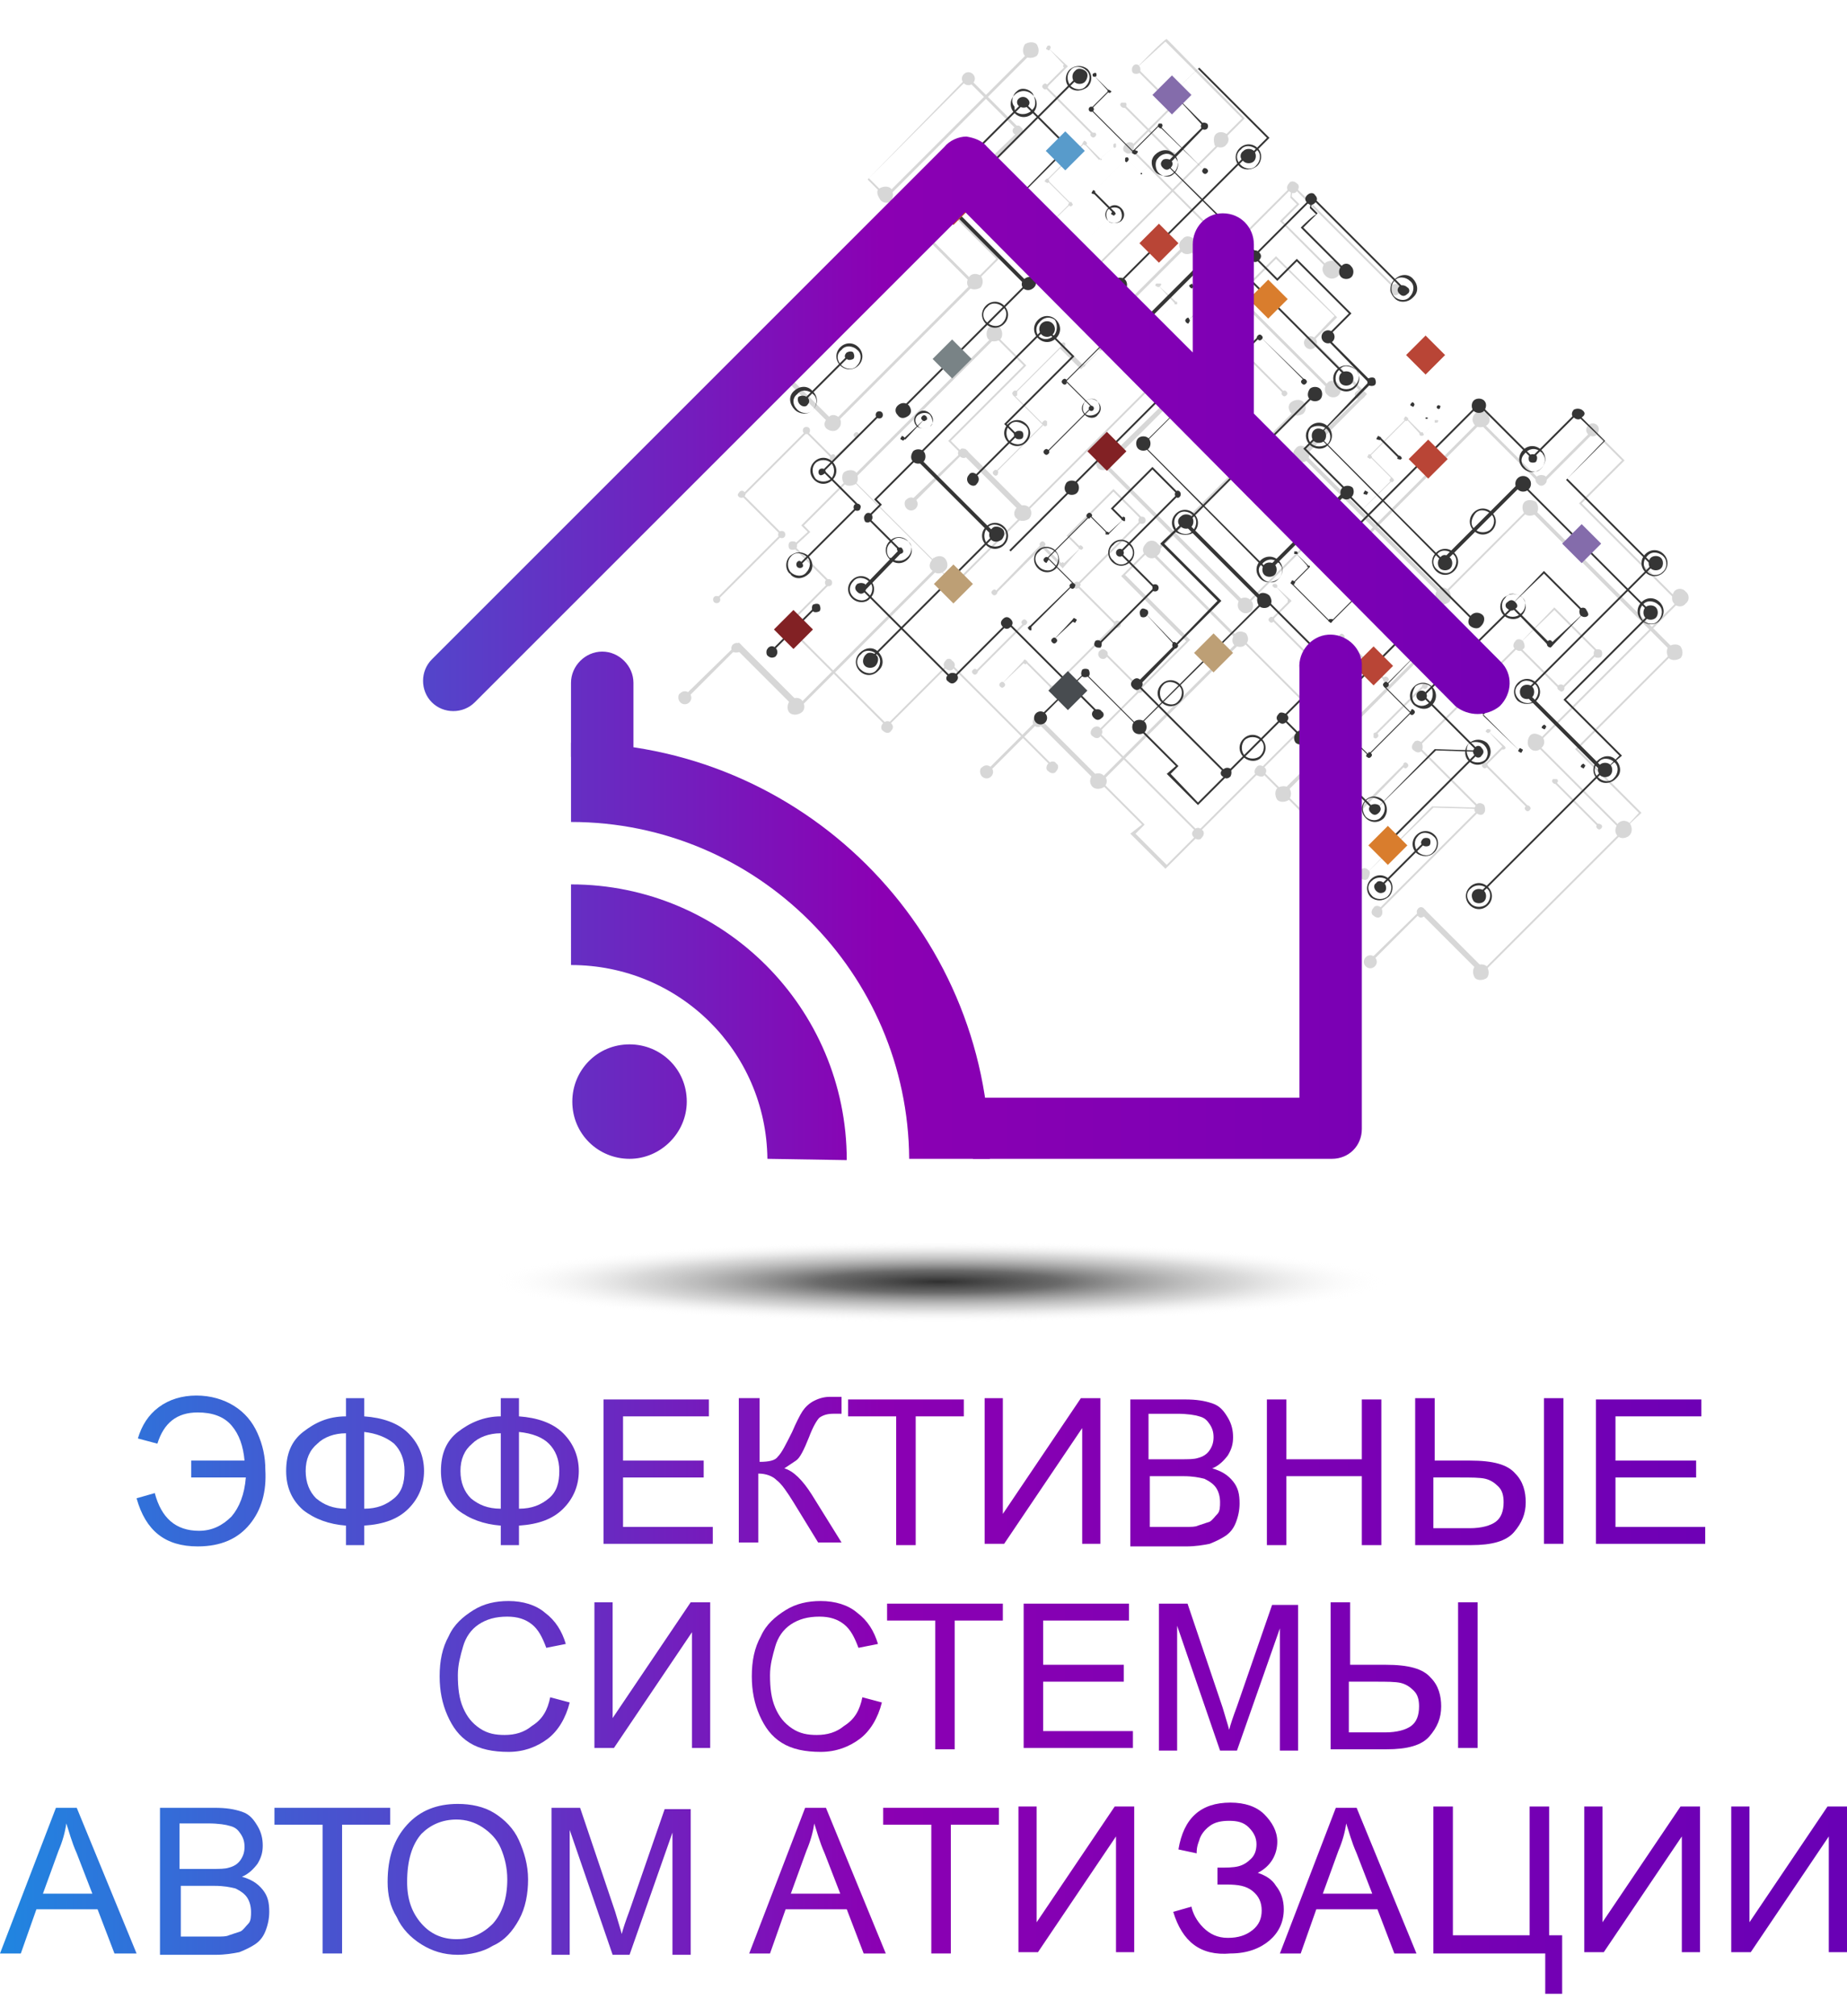 <svg width="142" height="155" fill="none" xmlns="http://www.w3.org/2000/svg"><g clip-path="url(#a)"><g opacity=".2" fill="#353535"><path d="m99.9 34.9 11 11 6.7-6.7 11.1 11.1.2-.2-11.2-11.2-6.7 6.7L100.4 35l4.7-4.7-4.1-4.1-.1.2 3.9 3.9-4.9 4.6Z"/><path d="M128.301 49.7c-.2.2-.2.6 0 .9.2.2.6.2.9 0 .2-.2.2-.6 0-.9-.2-.2-.6-.2-.9 0Zm-11.1-11.1c-.2.2-.2.6 0 .9.2.2.6.2.9 0 .2-.2.2-.6 0-.9-.3-.2-.7-.2-.9 0Zm-16.8-12.6c-.2.2-.2.5 0 .7.2.2.5.2.7 0 .2-.2.2-.5 0-.7-.2-.2-.5-.2-.7 0Zm10.1 19.4c-.2.2-.2.6 0 .9.2.3.6.2.9 0 .2-.2.2-.6 0-.9-.3-.3-.7-.3-.9 0Zm-10.9-10.9c-.2.2-.3.6 0 .9.2.2.6.2.9 0 .2-.2.2-.6 0-.9-.3-.3-.7-.3-.9 0Zm4.7-4.4c-.2.1-.2.4 0 .5.1.1.4.2.5 0 .2-.1.2-.4 0-.5-.1-.2-.3-.2-.5 0 0-.1 0-.1 0 0Zm-30.8-15.4 11 11 6.7-6.7 11.1 11.1.1-.2-11.2-11.2-6.7 6.7-10.6-10.6 4.7-4.7-4.1-4.1-.1.2 3.9 3.9-4.8 4.6Z"/><path d="M102 29.5c-.2.3-.2.7.1.9.2.2.6.2.8 0 .2-.2.3-.6 0-.9-.3-.3-.7-.3-.9 0ZM90.9 18.4c-.3.2-.3.6-.1.9.2.3.6.3.9.1 0 0 .1 0 .1-.1.2-.2.3-.6 0-.9-.3-.3-.7-.3-.9 0ZM74.1 5.7c-.2.2-.2.5 0 .7.2.2.5.2.7 0 .2-.2.2-.5 0-.7-.2-.2-.5-.2-.7 0Zm10 19.4c-.2.2-.2.6 0 .9.2.3.6.2.9 0 .3-.2.2-.6 0-.9-.2-.2-.6-.2-.9 0ZM73.2 14.2c-.2.2-.3.6 0 .9.3.2.7.1.9-.1.2-.2.2-.5 0-.7-.3-.3-.6-.3-.9-.1ZM78 9.8c-.2.1-.2.4 0 .5.1.1.4.2.5 0 .2-.1.2-.4 0-.5-.1-.2-.4-.2-.5 0Zm6.7 25.9 11 11 6.7-6.7 11.1 11.1.2-.2-11.2-11.2-6.7 6.7-10.6-10.6 4.7-4.7-4.1-4.1-.2.1 3.9 3.9-4.8 4.7Z"/><path d="M113.2 50.4c-.2.2-.2.6 0 .9.2.2.6.2.9 0 .2-.2.2-.6 0-.9-.3-.2-.7-.2-.9 0Zm-11.1-11.1c-.2.2-.3.6 0 .9.2.2.6.3.9 0 .2-.2.2-.6 0-.9-.3-.2-.7-.2-.9 0ZM85.3 26.7c-.2.2-.2.5 0 .7.2.2.5.2.7 0 .2-.2.2-.5 0-.7-.2-.2-.5-.2-.7 0Zm10 19.4c-.2.3-.2.7.1.9.2.2.5.2.8 0 .2-.3.2-.7-.1-.9-.2-.2-.6-.2-.8 0Zm-10.9-11c-.2.2-.2.6 0 .9.2.2.6.2.9 0 .3-.2.2-.6 0-.9-.3-.2-.7-.2-.9 0Zm4.7-4.4c-.1.2-.1.4 0 .6.2.1.4.1.6-.1.1-.1.1-.3 0-.5-.2-.1-.4-.1-.6 0Zm16.1 43.2.1.2 3.9-3.9 4.7 4.7 11-11-6.7-6.7 11.1-11.1-.1-.1L118 57.2l6.7 6.7-10.6 10.6-4.7-4.7-4.2 4.1Z"/><path d="M128.7 46.4c.2.3.7.3.9 0 .3-.2.3-.7 0-.9-.2-.3-.7-.3-.9 0-.2.3-.2.7 0 .9Zm-11.1 11.1c.2.3.7.3.9 0 .3-.2.3-.7 0-.9-.3-.2-.7-.3-.9 0-.2.3-.2.7 0 .9ZM105 74.3c.2.2.5.2.7 0 .2-.2.2-.5 0-.7-.2-.2-.5-.2-.7 0-.2.2-.2.5 0 .7Zm19.3-10.1c.2.3.6.3.9.1l.1-.1c.2-.2.2-.6 0-.9-.2-.2-.6-.3-.9 0-.2.3-.3.6-.1.9Zm-10.9 11c.2.2.6.2.9 0 .2-.2.2-.6 0-.9-.2-.2-.6-.2-.9 0-.2.2-.2.6 0 .9Zm-4.4-4.8c.1.2.4.2.5 0 .2-.1.2-.4 0-.5-.1-.2-.4-.2-.5 0-.1.1-.1.3 0 .5ZM69.9 38.6l.2.2 3.9-3.9 4.7 4.7 11-11-6.7-6.7 11.1-11.1-.1-.1-11.2 11.2 6.7 6.7-10.6 10.6-4.7-4.7-4.3 4.1Z"/><path d="M93.4 11.2c.3.2.7.2.9-.1.2-.2.2-.5 0-.8-.3-.2-.7-.2-.9.1-.1.2-.1.5 0 .8Zm-11 11.1c.3.2.7.2.9-.1.2-.2.2-.5 0-.8-.3-.2-.7-.2-.9.1-.2.2-.2.5 0 .8ZM69.7 39.1c.2.2.5.2.7 0 .2-.2.2-.5 0-.7-.2-.2-.5-.2-.7 0-.2.1-.2.5 0 .7ZM89.1 29c.2.3.6.3.9.1.3-.2.3-.6.1-.9 0 0 0-.1-.1-.1-.2-.3-.6-.3-.9-.1-.3.3-.3.7 0 1ZM78.2 39.9c.2.2.6.2.9 0 .2-.2.3-.6 0-.9-.2-.2-.6-.2-.9 0-.3.3-.3.7 0 .9Zm-4.4-4.8c.1.1.4.2.5 0 .2-.1.2-.4 0-.5-.1-.1-.4-.2-.5 0-.2.1-.2.4 0 .5Zm2 24.2.1.2 3.9-3.9 4.7 4.7 11-11-6.7-6.7 11.1-11.1-.2-.1-11.2 11.2 6.7 6.7-10.6 10.6-4.7-4.7-4.1 4.1Z"/><path d="M99.3 31.8c.2.2.6.2.901 0 .2-.2.3-.6 0-.9-.2-.2-.6-.2-.9 0-.3.2-.3.6 0 .9ZM88.1 42.7c.2.3.7.3.9 0 .3-.2.3-.7 0-.9-.2-.3-.7-.3-.9 0-.3.3-.3.7 0 .9-.1 0-.1 0 0 0Zm-12.6 17c.2.2.5.2.7 0 .2-.2.2-.5 0-.7-.2-.2-.5-.2-.7 0-.2.1-.2.5 0 .7Zm19.4-10.1c.3.2.7.2.9-.1.2-.2.2-.5 0-.8-.3-.2-.7-.2-.9.1-.2.3-.2.6 0 .8ZM84 60.5c.2.2.6.2.9 0 .2-.2.3-.6 0-.8-.2-.3-.6-.3-.9-.1-.2.2-.3.6 0 .9ZM79.8 55.9a.4.4 0 1 0 0-.8.4.4 0 0 0 0 .8ZM55.3 31.8l.1.2 3.9-3.9 4.7 4.7 11-11-6.7-6.7L79.4 4l-.2-.1L68 15.1l6.7 6.7-10.6 10.6-4.7-4.7-4.1 4.1Z"/><path d="M78.8 4.3c.2.2.6.2.9 0 .2-.2.2-.6 0-.9-.2-.2-.6-.2-.9 0-.2.3-.2.7 0 .9ZM67.7 15.4c.2.2.601.3.801 0 .2-.2.2-.6 0-.9-.2-.2-.6-.2-.9 0-.3.2-.1.6.1.9ZM55.102 32.2c.2.2.5.2.7 0 .2-.2.2-.5 0-.7-.2-.2-.5-.2-.7 0-.2.2-.2.5 0 .7Zm19.4-10.1c.2.2.6.2.9 0 .2-.3.2-.6 0-.9-.3-.2-.7-.2-.9.1-.2.3-.2.6 0 .8ZM63.601 33c.3.2.7.2.9-.1.2-.2.2-.6 0-.8-.2-.2-.6-.3-.8 0-.4.3-.4.7-.1.9Zm-4.5-4.7c.2.2.4.2.6 0 .2-.2.2-.4 0-.6-.2-.2-.4-.2-.6 0-.1.2-.1.4 0 .6Zm-6.6 25.3.2.2 3.9-3.9 4.7 4.7 11-11-6.7-6.7 11.1-11.1-.1-.2-11.2 11.2 6.7 6.7-10.6 10.6-4.7-4.7-4.3 4.2Z"/><path d="M76 26.1c.2.2.6.2.9 0 .2-.2.2-.6 0-.9-.2-.2-.6-.2-.9 0-.2.3-.2.7 0 .9ZM64.9 37.2c.2.2.6.2.9 0 .2-.2.2-.6 0-.9-.2-.2-.6-.2-.9 0-.2.2-.2.6 0 .9ZM52.3 54c.2.2.5.2.7 0 .2-.2.2-.5 0-.7-.2-.2-.5-.2-.7 0-.2.1-.2.5 0 .7Zm19.4-10.1c.2.2.6.3.9 0 .3-.2.3-.6.1-.9-.2-.3-.6-.3-.9-.1 0 0-.1 0-.1.1-.3.3-.3.7 0 .9-.1 0-.1 0 0 0Zm-11 10.9c.2.2.6.2.9 0 .3-.2.3-.6.1-.9-.2-.3-.6-.3-.9-.1 0 0-.1 0-.1.1-.2.3-.2.7 0 .9Zm-4.4-4.7c.2.1.4.1.6 0 .2-.2.2-.4 0-.6-.2-.1-.4-.1-.6.1-.1.2-.1.3 0 .5ZM77 52.6l1.8-1.7 2.1 2.1 5-5-3-3 5-5-.1-.1-5.1 5.1 3 3-4.8 4.8-2.1-2.1-1.8 1.9Z"/><path d="M87.601 40.2c.1.1.3.1.4 0 .1-.1.1-.3 0-.4-.1-.1-.3-.1-.4 0-.1.1-.1.3 0 .4Zm-5 5c.1.1.3.1.4-.1.1-.1.1-.2 0-.3-.1-.1-.3-.1-.4 0-.1.1-.1.3 0 .4Zm-5.7 7.6c.1.1.2.1.3 0 .1-.1.1-.2 0-.3-.1-.1-.2-.1-.3 0-.1.1-.1.2 0 .3Zm8.8-4.6c.1.1.3.1.4 0 .1-.1.1-.3 0-.4-.1-.1-.3-.1-.4 0-.1.1-.1.3 0 .4Zm-5 5c.1.1.3.1.4 0 .1-.1.1-.2 0-.4-.1-.1-.3-.1-.4 0v.4Zm-2-2.2c.1.1.2.1.2 0 .1-.1.1-.2 0-.2-.1-.1-.2-.1-.2 0v.2ZM65.9 33.5l-1.8 1.7-2.1-2.1-5 5 3 3-5 5 .1.1 5.1-5.1-3-3 4.8-4.8 2.1 2.1 1.8-1.9Z"/><path d="M55.3 45.9c-.1-.1-.3-.1-.4 0-.1.1-.1.3 0 .4.1.1.3.1.4 0 .1-.1.1-.3 0-.4Zm5-5c-.1-.1-.3-.1-.4 0-.1.1-.1.3 0 .4.1.1.3.1.4 0 .1-.1.1-.3 0-.4Zm5.7-7.6c-.1-.1-.2-.1-.3 0-.1.1-.1.2 0 .3.1.1.2.1.3 0 .1-.1.1-.2 0-.3Zm-8.8 4.5c-.1-.1-.3-.1-.4.1-.1.1-.1.2 0 .3.1.1.3.1.4 0 .1-.1.2-.2 0-.4Zm5-4.9c-.1-.1-.3-.1-.4 0-.1.1-.1.3 0 .4.1.1.3.1.4 0 .1-.1.1-.3 0-.4Zm2 2.1c-.1-.1-.2-.1-.3 0-.1.1-.1.2-.1.3 0 .1.2.1.3.1l.1-.1V35Zm58.7 15.2-.1-.1-2.8 2.8-3.3-3.3-7.8 7.8 4.8 4.8-7.9 7.9.1.1 8-8-4.8-4.8 7.6-7.6 3.3 3.3 2.9-2.9Z"/><path d="M106.201 69.8c-.2-.2-.5-.2-.6 0-.2.2-.2.5 0 .6.2.2.5.2.6 0 .1-.1.1-.4 0-.6Zm7.9-7.9c-.2-.2-.5-.2-.6 0-.2.2-.2.5 0 .6.2.2.5.2.6 0 .1-.1.1-.4 0-.6Zm9-11.9c-.1-.1-.4-.1-.5 0-.1.1-.1.4 0 .5.1.1.4.1.5 0 .1-.1.1-.4 0-.5Zm-13.8 7.1c-.2-.2-.5-.2-.6 0-.2.2-.2.5 0 .6.2.2.5.2.6 0 .1-.1.1-.4 0-.6Zm7.8-7.8c-.2-.2-.5-.2-.6 0-.2.2-.2.5 0 .6.2.2.5.2.6 0 .2-.1.1-.4 0-.6Zm3.1 3.4c-.1-.1-.3-.1-.4 0-.1.1-.1.3.1.4.1.1.2.1.3 0 .1-.1.1-.3 0-.4Zm-35.3-2.6-.1.1 2.8 2.8-3.3 3.3 7.8 7.8 4.8-4.8 7.9 7.9.1-.1-8-8-4.8 4.8-7.6-7.6 3.3-3.3-2.9-2.9Z"/><path d="M104.6 66.9c-.2.2-.2.5 0 .6.2.2.5.2.6 0 .1-.2.2-.5 0-.6-.2-.2-.4-.2-.6 0Zm-8-7.9c-.2.2-.2.5 0 .6.2.1.5.2.6 0 .2-.2.2-.5 0-.6-.2-.2-.5-.2-.6 0Zm-12-9c-.2.1-.2.4-.1.5.1.2.4.2.5.1l.1-.1c.1-.2.1-.4-.1-.5-.1-.1-.3-.1-.4 0Zm7.2 13.8c-.2.2-.2.4 0 .6.2.2.5.2.6 0 .2-.2.2-.5 0-.6-.2-.2-.4-.2-.6 0ZM84 56c-.2.2-.2.5 0 .6.2.2.5.2.6 0 .2-.2.2-.5 0-.6-.1-.2-.4-.2-.6 0Zm3.4-3.2c-.1.1-.1.3 0 .4.1.1.3.1.4 0 .1-.1.1-.3 0-.4-.1-.1-.3-.1-.4 0ZM61 41.9l-.1.1 2.8 2.8-3.3 3.3 7.8 7.8 4.8-4.8 7.9 7.9.1-.1-8-8-4.8 4.8-7.6-7.6 3.3-3.3-2.9-2.9Z"/><path d="M80.6 58.7c-.2.2-.2.5 0 .6.2.2.5.2.6 0 .2-.2.2-.5 0-.6-.1-.2-.4-.2-.6 0Zm-7.9-7.9c-.2.2-.2.4 0 .6.2.2.5.2.6 0 .2-.2.1-.5-.1-.6-.1-.2-.4-.2-.5 0Zm-12-9.1c-.1.1-.1.4 0 .5.1.1.4.1.5 0 .1-.1.1-.4 0-.5-.1-.1-.4-.1-.5 0Zm7.2 13.9c-.2.2-.2.5 0 .6.2.2.5.2.6 0 .2-.2.2-.4 0-.6-.1-.2-.4-.2-.6 0Zm-7.8-7.8c-.2.2-.2.5 0 .6.2.2.5.2.6 0 .2-.2.2-.5 0-.6-.1-.2-.4-.2-.6 0Zm3.4-3.2c-.1.1-.1.3 0 .4.1.1.3.1.4 0 .1-.1.1-.3 0-.4-.1-.1-.3-.1-.4 0ZM87.4 5.2l-.1.1 2.8 2.8-3.3 3.3 7.8 7.8 4.8-4.8 7.9 7.9.1-.1-8-8-4.8 4.8-7.6-7.6 3.3-3.3-2.9-2.9Z"/><path d="M107.001 22c-.2.2-.2.5 0 .6.2.2.5.1.6-.1.1-.2.1-.4 0-.6-.2-.1-.5-.1-.6.1Zm-7.9-7.9c-.2.2-.2.5 0 .6.2.2.5.2.6 0 .2-.2.2-.5 0-.6-.2-.2-.5-.2-.6 0Zm-12-9c-.1.1-.1.4 0 .5.1.1.4.1.5 0 .1-.1.1-.4 0-.5-.1-.2-.4-.2-.5 0ZM94.2 19c-.2.2-.2.5 0 .6.2.2.5.2.6 0 .2-.2.2-.4 0-.6-.2-.2-.4-.2-.6 0Zm-7.7-7.9c-.2.2-.2.5 0 .6.2.2.5.1.6-.1.1-.2.1-.4 0-.6-.2-.1-.4-.1-.6.1Zm3.4-3.2c-.1.1-.1.3 0 .4.1.1.3.1.4 0 .1-.1.1-.3 0-.4-.1-.1-.3-.1-.4 0ZM114.4 56.2l1.101 1.2-1.4 1.4 3.299 3.3 2-2 3.401 3.4.099-.1-3.399-3.4-2 2-3.2-3.2 1.4-1.4-1.301-1.2Z"/><path d="M122.8 63.4c-.1.1-.1.2 0 .3.1.1.2.1.3 0 .1-.1.1-.2 0-.3-.2-.1-.3-.1-.3 0Zm-3.4-3.5c-.1.1-.1.2 0 .3.1.1.2.1.3 0 .1-.1.1-.2 0-.3h-.3Zm-5.1-3.8c-.1.1-.1.2 0 .2.1.1.1.1.2 0 .1 0 .1-.1.1-.2-.1 0-.2-.1-.3 0Zm3 5.9c-.1.1-.1.2 0 .3.1.1.2.1.3 0 .1-.1.1-.2 0-.3-.1-.1-.2-.1-.3 0Zm-3.3-3.3c-.1.1-.1.2 0 .3.1.1.2.1.3 0 .1-.1.1-.2 0-.3-.1-.1-.2-.1-.3 0Zm1.5-1.3v.2c0 .1.1 0 .2 0 0 0 .1-.1 0-.2-.1 0-.2-.1-.2 0ZM98 45l1.1 1.2-1.4 1.4 3.3 3.3 2-2 3.4 3.4.1-.1-3.4-3.4-2 2-3.2-3.2 1.4-1.4L98 45Z"/><path d="M106.4 52.1c-.1.1-.1.2 0 .3.1.1.2.1.3 0 .1-.1.1-.2 0-.3-.1-.1-.3-.1-.3 0Zm-3.4-3.3c-.1.1-.1.2 0 .3.1.1.2.1.3 0 .1-.1.1-.2 0-.3-.1-.1-.2-.1-.3 0 0 0 0-.1 0 0Zm-5.1-3.9c-.1.1-.1.2 0 .2 0 .1.1.1.2.1s.1-.1.1-.2l-.1-.1h-.2Zm3 5.9c-.1.1-.1.2 0 .3.1.1.2.1.3 0 .1-.1.1-.2 0-.3-.1-.1-.2-.1-.3 0Zm-3.3-3.3c-.1.1-.1.2 0 .3.1.1.2.1.3 0 .1-.1.1-.2 0-.3-.1-.1-.2-.1-.3 0Zm1.4-1.4v.2h.2v-.2H99ZM89 21.9l1.3 1.4-1.6 1.6 3.8 3.8 2.3-2.3 3.8 3.8.1-.1-3.9-3.9-2.3 2.3-3.7-3.7 1.6-1.6-1.4-1.3Z"/><path d="M98.6 30.099c-.1.1-.1.2 0 .3.1.1.2.1.3 0 .1-.1.1-.2 0-.3-.1-.1-.2-.1-.3 0Zm-3.9-3.9c-.1.1-.1.2 0 .3.1.1.2.1.3 0 .1-.1.1-.2 0-.3-.1-.1-.2-.1-.3 0Zm-5.8-4.4c-.1.1-.1.2 0 .2.1.1.2.1.3 0 .1-.1.1-.2 0-.2h-.3Zm3.5 6.8c-.1.1-.1.2 0 .3.1.1.2.1.3 0 .1-.1.1-.2 0-.3-.1-.1-.2-.1-.3 0Zm-3.8-3.8c-.1.1-.1.2 0 .3.1.1.2.1.3 0 .1-.1.1-.2 0-.3-.1-.1-.2-.1-.3 0Zm1.7-1.6v.2h.2v-.2h-.2Zm11.1 39.1 1.4-1.3 1.6 1.6 3.7-3.8-2.3-2.3 3.8-3.8-.1-.1-3.8 3.8 2.3 2.3-3.6 3.6-1.6-1.6-1.4 1.6Z"/><path d="M109.4 52.899c.1.1.2.1.3 0 .1-.1.1-.2 0-.3-.1-.1-.2-.1-.3 0-.1.1-.1.2 0 .3Zm-3.8 3.8c.1.1.2.1.3 0 .1-.1.1-.2 0-.3-.1-.1-.2-.1-.3 0v.3Zm-4.3 5.7c.1.1.2.1.2 0 .1-.1.1-.2 0-.2-.1-.1-.2-.1-.2 0v.2Zm6.6-3.4c.1.1.2.1.3 0 .1-.1.1-.2 0-.3-.1-.1-.2-.1-.3 0v.3Zm-3.7 3.8c.1.1.2.1.3 0 .1-.1.1-.2 0-.3-.1-.1-.2-.1-.3 0-.1.1-.1.2 0 .3Zm-1.5-1.7h.2v-.2h-.2c-.1.1-.1.1 0 .2Zm-19.6-19-1.4 1.3-1.6-1.6-3.7 3.8 2.3 2.3-3.8 3.8.1.1 3.8-3.8-2.3-2.3 3.6-3.6 1.6 1.6 1.4-1.6Z"/><path d="M75.1 51.5c-.1-.1-.2-.1-.3 0-.1.1-.1.2 0 .3.1.1.2.1.3 0 .1-.1.1-.2 0-.3Zm3.8-3.8c-.1-.1-.2-.1-.3 0-.1.1-.1.2 0 .3.1.1.2.1.3 0 .1-.1.1-.2 0-.3Zm4.3-5.7c-.1-.1-.2-.1-.2 0-.1.1-.1.2 0 .2.1.1.2.1.2 0 .1 0 .1-.1 0-.2Zm-6.6 3.4c-.1-.1-.2-.1-.3 0-.1.1-.1.2 0 .3.1.1.2.1.3 0 .1-.1.1-.2 0-.3Zm3.7-3.7c-.1-.1-.2-.1-.3 0-.1.1-.1.2 0 .3.1.1.2.1.3 0 .1-.1.1-.2 0-.3Zm1.5 1.6c-.1-.1-.1-.1-.2 0s-.1.1 0 .2.1.1.2 0 .1-.2 0-.2Zm3.9-32.1-1.1 1-1.2-1.2-2.9 2.9 1.8 1.8-3 2.9 3-3-1.8-1.8 2.8-2.8 1.2 1.3 1.2-1.1Z"/><path d="M79.5 18.5c-.1-.1-.2-.1-.2 0-.1.1-.1.2 0 .2.1.1.2.1.2 0v-.2Zm2.9-2.9c0-.1-.1-.1-.2 0s-.1.2 0 .2c.1.1.2.1.2 0 .1 0 .1-.1 0-.2Zm3.4-4.5c0-.1-.1-.1-.2 0v.2c.1.1.1.1.2 0v-.2Zm-5.2 2.7c0-.1-.1-.1-.2 0s-.1.2 0 .2c.1.1.2.1.2 0 .1 0 .1-.1 0-.2Zm2.9-2.9c-.1-.1-.2-.1-.2 0-.1.1-.1.2 0 .2.1.1.2.1.2 0 .1 0 .1-.1 0-.2Zm1.2 1.3h-.1v.1h.1v-.1Zm25.801 20.2-1.1 1-1.2-1.2-2.9 2.9 1.8 1.8-3 2.9 3-3-1.8-1.8 2.8-2.8 1.2 1.3 1.2-1.1Z"/><path d="M104.2 39.7c-.1-.1-.2-.1-.2 0-.1.1-.1.2 0 .2h.1c.1.1.2.1.2 0 0 0 0-.1-.1-.2Zm2.9-2.9c-.1-.1-.2-.1-.2 0-.1.1-.1.2 0 .2.1.1.2.1.2 0 .1 0 .1-.1 0-.2 0 0 .1 0 0 0Zm3.4-4.5h-.2v.2h.2c.1-.1.1-.2 0-.2Zm-5.1 2.7c-.1-.1-.2-.1-.2 0-.1.1-.1.2 0 .2.1.1.2.1.2 0 .1 0 .1-.1 0-.2Zm2.8-2.9c-.1-.1-.2-.1-.2 0-.1.1-.1.2 0 .2.1.1.2.1.2 0 .1-.1.1-.1 0-.2 0 0 .1 0 0 0Zm1.2 1.2c0-.1-.1-.1-.2 0-.1 0-.1.1 0 .2h.1c.2 0 .2-.1.1-.2Zm-24.7-6.5-1.4 1.3-1.6-1.6-3.8 3.8 2.3 2.3-3.8 3.8v.1l3.8-3.8-2.3-2.3 3.6-3.6 1.6 1.6 1.6-1.6Z"/><path d="M76.7 36.2c-.1-.1-.2-.1-.3 0-.1.1-.1.2 0 .3.1.1.2.1.3 0 0-.1.1-.2 0-.3Zm3.8-3.8c-.1-.1-.2-.1-.3 0-.1.1-.1.2 0 .3.1.1.2.1.3 0v-.3Zm4.2-5.7c-.1-.1-.2-.1-.2 0-.1.1-.1.2 0 .2.1.1.2.1.2 0 .1 0 .1-.2 0-.2Zm-6.5 3.4c-.1-.1-.2-.1-.3 0-.1.1-.1.2 0 .3.1.1.2.1.3 0v-.3Zm3.7-3.7c-.1-.1-.2-.1-.3 0-.1.1-.1.2 0 .3.1.1.2 0 .3-.1v-.2Zm1.5 1.6h-.2v.2h.2c0-.1.1-.1 0-.2ZM80.6 3.7l1.3 1.4-1.6 1.6 3.7 3.7 2.3-2.3 3.8 3.8.1-.1L86.4 8l-2.3 2.3-3.6-3.6 1.6-1.6-1.5-1.4Z"/><path d="M90.001 11.7c-.1.1-.1.2 0 .3.1.1.2.1.3 0 .1-.1.1-.2 0-.3h-.3Zm-3.8-3.8c-.1.1-.1.2 0 .3.1.1.2.1.3.1.1-.1.1-.2.1-.3 0 0 0-.1-.1-.1h-.3Zm-5.7-4.3c-.1.1-.1.2 0 .2.1.1.2.1.2 0 .1-.1.1-.2 0-.3-.1 0-.2 0-.2.1Zm3.4 6.6c-.1.1-.1.2 0 .3.1.1.2.1.3 0 .1-.1.1-.2 0-.3h-.3Zm-3.7-3.7c-.1.1-.1.2 0 .3.1.1.2.1.3 0 .1-.1.1-.2 0-.3-.1-.1-.2-.1-.3 0Zm1.6-1.5c-.1 0-.1.1 0 .2 0 0 .1.1.1 0 .1-.1.1-.1 0-.2h-.1Zm16.7 55.9.2.2 11.2-11.2-6.7-6.7 10.6-10.6 4.7 4.7 4.1-4.1-.2-.1-3.9 3.9-4.7-4.7-11 11 6.7 6.7-11 10.9Z"/><path d="M99.1 60.6c-.2-.2-.6-.2-.9 0-.2.2-.2.6 0 .9.2.2.6.2.9 0 .2-.3.2-.7 0-.9Zm11.001-11.1c-.3-.2-.7-.2-.9.1-.2.2-.2.6 0 .8.2.2.6.3.9 0 .3-.3.3-.7 0-.9Zm12.7-16.8c-.2-.2-.5-.2-.7 0-.2.2-.2.5 0 .7.2.2.5.2.7 0 .1-.2.2-.5 0-.7Zm-19.4 10c-.2-.2-.6-.2-.9 0-.2.2-.2.6 0 .9.2.2.6.2.9 0 .2-.2.2-.6 0-.9Zm10.9-10.9c-.2-.2-.6-.3-.9 0-.2.2-.3.6 0 .9.2.2.6.2.9 0 .3-.2.3-.6 0-.9Zm4.5 4.8c-.2-.1-.4-.1-.6 0-.2.2-.2.4 0 .6.2.2.4.2.6 0 .2-.2.1-.5 0-.6Z"/><path d="m102.301 20.799 11.4 11.3-11.4-11.3Z"/><path d="M101.901 20.199c-.3.3-.3.7 0 1 .3.3.7.3 1 0 .3-.3.3-.7 0-1-.3-.2-.7-.2-1 0Zm3 47.1 5.3-5.2 3.5.1v-.1l-3.6-.1-5.2 5.3Zm-32.9-23.7 1.4 1.4 5.2-5.2-.1-.1-5.1 5.1-1.4-1.2Zm24.8 15.6.1.1 4.4-4.4-5.9-5.9-.1.1 5.8 5.8-4.3 4.3Zm-21.9-37.6.1.1 1.8-1.8-4.4-4.4 1.1-1.1-.1-.1-1.2 1.2 4.4 4.4-1.7 1.7Zm-2 12.3 1.1 1.1.1-.1-1-1 5.8-5.8-2.4-2.4-.1.1 2.3 2.3-5.8 5.8Zm14.6 19.1.1.1 3.9-3.9-5-5 1.9-1.9-.1-.1-2.1 2.1 5 5-3.7 3.7Zm-5.5-11.8 1 1 .1-.1-.9-.9 3.4-3.4 2.2 2.2.1-.1-2.3-2.3-3.6 3.6Z"/><path d="m124.8 63.8 1.4-1.3-4.9-4.9 7.4-7.4-.1-.1-7.5 7.5 4.9 4.9-1.2 1.3Zm-3.4-25.1 7.6 7.6.1-.1-7.5-7.5 3.3-3.3-2.4-2.4-.1.1 2.3 2.3-3.3 3.3Zm-20.7-12.4.1.1 2-2-4.7-4.7-1.7 1.7-2-2-.1.1 2.1 2.1 1.7-1.7 4.5 4.4-1.9 2ZM98.4 17l3.7 3.7.1-.1-3.6-3.6 1.3-1.3-.6-.6.1-.6h-.1l-.1.7.5.5-1.3 1.3Zm18.3 32.6 2.8-2.7 3.4 3.4.1-.1-3.5-3.5-2.8 2.9ZM98.7 36l3.8 3.8.1-.1-3.7-3.7 1.1-1.1-.1-.1-1.2 1.2ZM87.3 5.3l2.3-2.1 5.9 5.9-1.6 1.6.1.1 1.7-1.7-6-6.1c-.2 0-2.4 2.3-2.4 2.3Zm-20.6 8.5 1.3 1.3.1-.1-1.3-1.3L74.5 6l-.1-.1-7.7 7.9ZM60.9 42l.1.1 1.3-1.2-.5-.5 3.6-3.6-.1-.1-3.7 3.7.5.5-1.2 1.1Zm26 22.1 2.7 2.7 2.6-2.6-.1-.1-2.4 2.4-2.4-2.4.7-.7-3.2-3.2-.1.1 3.1 3.1-.9.7Z"/></g><path d="m101.301 33.499 9.7 9.8 6-6 9.8 9.8.1-.1-10-10-6 6-9.5-9.5 4.1-4.1-3.6-3.6-.1.1 3.4 3.5-3.9 4.1Z" fill="#353535"/><path d="M126.501 46.699c-.2.2-.2.6 0 .8.2.2.6.2.8 0 .2-.2.2-.6 0-.8-.2-.2-.6-.2-.8 0ZM117.101 37.8a.6.6 0 1 0 0-1.2.6.6 0 0 0 0 1.2ZM102.101 26.398a.5.5 0 1 0 0-1 .5.5 0 0 0 0 1ZM110.7 42.9c-.2.2-.2.6 0 .8.2.2.6.2.8 0 .2-.2.2-.6 0-.8-.3-.3-.6-.3-.8 0Zm-9.7-9.8c-.2.2-.2.6 0 .8.2.2.6.2.8 0 .2-.2.2-.6 0-.8-.3-.2-.6-.2-.8 0Zm4.2-4c-.1.1-.1.4 0 .5.1.1.4.1.5 0 .1-.1.1-.3 0-.5-.1-.1-.3-.1-.5 0ZM77.9 15.5l9.8 9.7 6-6 9.8 9.8.1-.1-10-10-6 6-9.5-9.5 4.1-4.1-3.6-3.6-.1.1 3.5 3.5-4.1 4.2Z" fill="#353535"/><path d="M103.1 28.7c-.2.2-.2.6 0 .8.2.2.6.2.8 0 .2-.2.2-.6 0-.8-.2-.2-.6-.2-.8 0Zm-9.8-9.9c-.2.2-.2.6 0 .8.2.2.6.2.8 0 .2-.2.2-.6 0-.8-.3-.2-.6-.2-.8 0Zm-15-11.2c-.2.2-.1.5.1.6.2.1.4.1.6 0 .2-.2.2-.4 0-.6-.2-.2-.5-.2-.7 0Zm9 17.2c-.2.2-.2.5 0 .8.2.2.6.2.8 0 .2-.2.2-.6 0-.8-.2-.2-.6-.2-.8 0Zm-9.7-9.7c-.2.2-.2.5 0 .8.2.2.5.2.8 0 .2-.2.2-.6-.1-.8-.2-.2-.5-.2-.7 0Zm4.2-3.9c-.1.1-.1.4 0 .5.1.1.3.1.5 0 .1-.1.1-.4 0-.5-.2-.2-.4-.2-.5 0Zm6 23 9.7 9.8 6-6 9.8 9.8.1-.1-10-10-6 6-9.5-9.5 4.1-4.1-3.6-3.6-.1.1 3.5 3.5c.2 0-4 4.1-4 4.1Z" fill="#353535"/><path d="M113.101 47.3c-.2.2-.3.6-.1.8.2.2.6.3.8.1l.099-.1c.2-.2.301-.6.101-.8-.2-.2-.6-.3-.9 0Zm-9.9-9.8c-.2.2-.2.5 0 .8.3.2.6.1.8-.2.1-.2.1-.4 0-.6-.2-.2-.6-.2-.8 0Zm-14.9-11.3c-.2.2-.1.5.1.6.2.1.4.1.6 0 .2-.2.1-.5-.1-.6-.2-.1-.4-.1-.6 0Zm8.9 17.2c-.2.2-.2.6 0 .8.2.2.6.2.8 0 .2-.2.2-.6 0-.8-.2-.2-.6-.2-.8 0Zm-9.7-9.7c-.2.2-.2.6 0 .8.2.2.6.2.8 0 .2-.2.2-.6 0-.8-.2-.2-.6-.2-.8 0Zm4.3-3.9c-.1.1-.1.4 0 .5.1.1.4.1.5 0 .1-.1.1-.3 0-.5-.2-.2-.4-.2-.5 0ZM106 68.2l.1.1 3.5-3.5 4.1 4.1 9.699-9.7-6-6 9.801-9.8-.1-.1-10 10 6 6-9.5 9.5-4.1-4.1-3.5 3.5Z" fill="#353535"/><path d="M126.901 43.7c.2.2.6.2.8 0 .2-.2.2-.6 0-.8-.2-.2-.6-.2-.8 0-.2.2-.2.6 0 .8Zm-9.9 9.9c.2.2.6.2.8 0 .2-.2.2-.6 0-.8-.2-.2-.6-.2-.8 0-.2.2-.2.6 0 .8Zm-11.2 14.9c.2.2.4.2.6.1.2-.1.2-.4.1-.6l-.1-.1c-.2-.2-.5-.2-.6 0-.2.1-.2.4 0 .6Zm17.2-8.9c.2.2.6.2.8 0 .2-.2.2-.6 0-.8-.2-.2-.6-.2-.8 0-.2.2-.2.5 0 .8Zm-9.7 9.7c.2.2.6.2.8 0 .2-.2.2-.6 0-.8-.2-.2-.6-.2-.8 0-.2.2-.2.5 0 .8Zm-3.9-4.3c.1.1.4.1.5 0 .1-.1.1-.4 0-.5-.1-.1-.4-.1-.5 0-.2.2-.2.4 0 .5Zm-34.8-28.1.1.1 3.5-3.5 4.1 4.1 9.7-9.7-6-6 9.8-9.8-.1-.1-10 10 6 6-9.5 9.5-4.1-4.1-3.5 3.5Z" fill="#353535"/><path d="M95.6 12.4c.2.2.6.2.8 0 .2-.2.2-.6 0-.8-.2-.2-.6-.2-.8 0-.3.2-.3.6 0 .8Zm-9.9 9.9c.2.2.6.2.8 0 .2-.2.2-.6 0-.8-.2-.2-.6-.2-.8 0-.2.2-.2.5 0 .8ZM74.5 37.2c.2.2.5.2.6 0 .2-.2.2-.5 0-.7-.2-.2-.5-.2-.6 0-.2.2-.2.5 0 .7Zm17.2-9c.2.2.5.2.8 0 .2-.2.2-.6 0-.8-.2-.2-.6-.3-.8-.1-.2.3-.3.6 0 .9ZM82 37.9c.2.2.6.2.8 0 .2-.2.2-.6 0-.8-.2-.2-.6-.2-.8 0-.2.3-.2.6 0 .8Zm-3.9-4.2c.1.1.4.1.5 0 .1-.1.1-.4 0-.5-.1-.1-.4-.1-.5 0-.2.1-.2.3 0 .5 0 0-.1 0 0 0Zm1.7 21.5.1.1 3.5-3.5 4.1 4.1 9.8-9.7-6-6 9.801-9.8-.1-.1-10 10 6 6-9.5 9.5-4.1-4.1-3.6 3.5Z" fill="#353535"/><path d="M100.7 30.7c.2.2.6.2.8 0 .2-.2.2-.6 0-.8-.2-.2-.6-.2-.8 0-.2.3-.2.6 0 .8Zm-9.9 9.8c.2.2.6.2.8 0 .2-.2.2-.6 0-.8-.2-.2-.6-.2-.8 0-.3.2-.3.6 0 .8ZM80.001 55.7a.5.5 0 1 0 0-1 .5.5 0 0 0 0 1ZM96.8 46.598c.2.2.6.2.8 0 .2-.2.2-.5 0-.8-.2-.2-.6-.3-.8-.1-.2.2-.2.6 0 .9 0-.1 0-.1 0 0Zm-9.6 9.7c.2.2.6.2.8 0 .2-.2.2-.6 0-.8-.2-.2-.6-.2-.8 0-.2.2-.2.6 0 .8Zm-4-4.3c.1.1.3.1.5 0 .1-.1.1-.3 0-.5-.1-.1-.4-.1-.5 0-.1.2-.1.4 0 .5Zm-21.5-21.2.1.1 3.5-3.5 4.1 4.1 9.7-9.7-6-6 9.8-9.8-.1-.1-10 10 6 6-9.5 9.5-4.1-4.1-3.5 3.5Z" fill="#353535"/><path d="M82.6 6.3c.2.2.6.2.8 0 .2-.2.3-.6.1-.8-.2-.2-.6-.3-.8-.1l-.1.1c-.2.2-.2.6 0 .8Zm-9.9 9.9c.2.2.6.3.8.1.2-.2.3-.6.1-.8l-.1-.1c-.2-.2-.6-.2-.8.1-.2.1-.2.5 0 .7ZM61.5 31.1c.2.2.5.2.6 0 .2-.2.1-.5-.1-.6-.2-.1-.4-.1-.6 0-.1.1-.1.4.1.6Zm17.2-8.9c.3.2.6.1.8-.1.2-.2.2-.5 0-.7-.3-.2-.6-.1-.8.1-.2.2-.2.5 0 .7ZM69 31.9c.2.3.5.3.8.1.3-.2.3-.5.1-.8l-.1-.1c-.3-.2-.6-.1-.8.1-.2.2-.2.5 0 .7Zm-3.9-4.3c.1.1.3.1.5 0 .1-.1.1-.3 0-.5-.1-.1-.3-.1-.5 0-.2.2-.2.4 0 .5Zm-5.9 22.5.1.1 3.5-3.5 4.1 4.1 9.7-9.7-6-6 9.8-9.8-.1-.1-10 10 6 6-9.5 9.5-4.1-4.1-3.5 3.5Z" fill="#353535"/><path d="M80.5 25.9a.6.6 0 1 0 0-1.201.6.6 0 0 0 0 1.2ZM70.2 35.499c.2.2.6.2.8 0 .2-.2.2-.6 0-.8-.2-.2-.6-.2-.8 0-.2.3-.2.6 0 .8ZM59 50.399c.2.2.4.2.6.1.2-.2.2-.4.1-.6l-.1-.1c-.2-.2-.5-.1-.6.1-.1.1-.1.4 0 .5Zm17.2-8.9c.2.2.5.2.8 0 .2-.2.3-.6.1-.8-.2-.2-.6-.3-.8-.1l-.1.1c-.2.2-.2.6 0 .8Zm-9.7 9.7c.2.2.6.2.8 0 .2-.2.3-.6.1-.8-.2-.2-.6-.3-.8-.1l-.1.1c-.2.3-.2.6 0 .8Zm-4-4.2c.1.1.3.1.5 0 .1-.1.1-.3 0-.5-.1-.1-.3-.1-.5 0-.1.1-.1.4 0 .5Zm18.5 2.2 1.6-1.5 1.9 1.9 4.4-4.4-2.7-2.7 4.4-4.4-.1-.1-4.5 4.5 2.7 2.7-4.3 4.3-1.9-1.9-1.5 1.6Z" fill="#353535"/><path d="M90.4 38.2c.1.1.2.1.3 0 .1-.1.1-.3 0-.4-.1-.1-.2-.1-.3 0-.1.1-.1.3 0 .4ZM86.1 42.8a.3.3 0 1 0 .001-.6.3.3 0 0 0 0 .6ZM80.9 49.399c.1.1.2.1.3 0 .1-.1.1-.2 0-.3-.1-.1-.2-.1-.3 0-.1.1-.1.2 0 .3Zm7.701-4c.1.1.3.1.4 0 .1-.1.1-.3 0-.4-.1-.1-.3-.1-.4 0v.4Zm-4.4 4.3c.1.1.2.1.4.1.1-.1.1-.2.1-.4 0 0 0-.1-.1-.1-.1-.1-.3-.1-.4 0-.1.2-.1.3 0 .4Zm-1.7-1.9c.1.1.2.1.2 0 .1-.1.1-.2 0-.2-.1-.1-.2-.1-.2 0-.1.1-.1.2 0 .2Zm-11.4-15.6-1.6 1.5-1.9-1.9-4.4 4.4 2.7 2.7-4.4 4.4.1.1 4.5-4.5-2.7-2.7 4.3-4.3 1.9 1.9 1.5-1.6Z" fill="#353535"/><path d="M61.6 43.2c-.1-.1-.2-.1-.3 0-.1.1-.1.3 0 .4.1.1.3.1.4 0 .1-.1 0-.3-.1-.4Zm4.5-4.4c-.1-.1-.3-.1-.4 0-.1.1-.1.3 0 .4.1.1.3.1.4 0 .1-.2.1-.3 0-.4Zm5.1-6.8c-.1-.1-.2-.1-.3 0-.1.1-.1.2 0 .3.1.1.2.1.3 0 .1 0 .1-.2 0-.3Zm-7.8 4.1c-.1-.1-.3-.1-.4 0-.1.1-.1.3 0 .4.1.1.3 0 .4-.1.1-.1.1-.2 0-.3Zm4.4-4.4c-.1-.1-.3-.1-.4 0-.1.1-.1.3 0 .4.1.1.3.1.4 0 .1-.1.1-.3 0-.4Zm1.7 1.9c-.1-.1-.2-.1-.2 0-.1.1-.1.2 0 .2.1.1.2.1.2 0 .1 0 .1-.1 0-.2.1 0 .1 0 0 0Zm52.301 13.5-2.6 2.4-2.9-2.9-7 6.9 4.3 4.3-7 7 .1.1 7.1-7.1-4.3-4.3 6.8-6.7 2.9 3 2.6-2.7Z" fill="#353535"/><path d="M106.8 64.5c-.1-.2-.4-.2-.5 0-.2.2-.2.4 0 .6.1.2.4.2.5 0 .2-.2.2-.4 0-.6Zm7.1-7c-.1-.2-.4-.2-.5 0-.2.2-.2.4 0 .6.1.2.4.2.5 0 .2-.2.2-.4 0-.6Zm8-10.7c-.1-.1-.3-.1-.4 0-.1.1-.1.3 0 .5.1.1.3.2.5.1s.1-.3-.1-.6c0 .1.1.1 0 0ZM109.3 53.9a.4.4 0 1 0 0-.8.4.4 0 0 0 0 .8ZM116.501 46.298c-.2-.2-.4-.2-.6 0-.2.1-.2.4 0 .5.2.2.4.2.6 0 .2-.1.2-.3 0-.5Zm2.8 3c-.1-.1-.2-.1-.3 0-.1.1-.1.3 0 .4.1.1.2.1.3 0 .1-.1.1-.3 0-.4Zm-31.4-2.3 2.4 2.6-3 3 7 7 4.3-4.3 7 7 .1-.1-7.1-7.1-4.3 4.3-6.7-6.7 2.9-3-2.6-2.7Z" fill="#353535"/><path d="M105.4 61.9c-.2.2-.2.4 0 .6.2.2.4.2.6 0 .2-.2.2-.4 0-.6-.2-.1-.4-.1-.6 0Zm-7.1-7c-.2.2-.2.4 0 .6.2.2.4.2.6 0 .2-.2.2-.4 0-.6-.2-.1-.5-.2-.6 0Zm-10.6-8c-.1.1-.1.3 0 .5.1.1.4.1.5-.1.1-.1.1-.3 0-.4-.2-.1-.4-.2-.5 0ZM94 59.2c-.2.1-.2.4 0 .5.2.2.4.2.6 0 .1-.2.1-.4 0-.6-.2-.1-.4-.1-.6.1Zm-6.9-6.9c-.2.2-.2.4 0 .6.2.2.4.2.6 0 .2-.2.2-.4 0-.6-.2-.2-.4-.2-.6 0Zm3.1-2.9c-.1.1-.1.3 0 .4.1.1.2.1.3 0 .1-.1.1-.2 0-.3-.1-.1-.2-.2-.3-.1Zm-23.5-9.7-.1.1 2.5 2.5-2.9 3 7 7 4.3-4.3 7 7 .1-.1-7.1-7.1-4.3 4.3-6.7-6.7 2.9-3-2.7-2.7Z" fill="#353535"/><path d="M84.101 54.6c-.2.2-.2.4 0 .6.2.2.4.2.6 0 .2-.1.2-.4 0-.5-.1-.2-.4-.2-.6-.1Zm-7-7c-.2.2-.2.4 0 .6.2.2.4.2.6 0 .2-.2.2-.4 0-.6-.2-.2-.4-.2-.6 0Zm-10.6-8c-.1.1-.1.3 0 .5.1.1.3.1.4 0l.1-.1c.1-.1.1-.3 0-.5-.2-.1-.4-.1-.5.1Zm6.4 12.3c-.2.1-.2.4 0 .5.2.2.4.2.6 0 .2-.2.2-.4 0-.6-.2-.1-.5-.1-.6.1Zm-7-7c-.2.2-.2.4 0 .6.2.2.4.2.6 0 .1-.2.1-.4 0-.6-.2-.1-.4-.1-.6 0Zm3.1-2.8c-.1.1 0 .3.1.4.1.1.2.1.3 0 .1-.1 0-.3-.1-.4h-.3Zm21.1-35 2.4 2.6-2.9 2.9 7 7 4.3-4.3 7 7 .1-.1-7.1-7.1-4.3 4.3-6.8-6.7 2.9-3-2.6-2.6Z" fill="#353535"/><path d="M107.601 21.999c-.2.2-.2.4 0 .6.2.2.4.2.6 0 .2-.1.2-.4 0-.5-.2-.2-.5-.2-.6-.1Zm-7.1-7c-.2.2-.2.4 0 .6.2.2.4.2.6 0 .2-.2.2-.4 0-.6-.1-.2-.4-.2-.6 0 0 0 .1 0 0 0Zm-10.6-8c-.1.1-.1.3 0 .5.1.1.3.1.5 0 .1-.1.1-.3 0-.5-.2-.1-.4-.1-.5 0Zm6.3 12.4c-.2.2-.2.4 0 .6.2.2.4.2.6 0 .2-.2.2-.4 0-.6-.2-.2-.4-.2-.6 0Zm-6.8-7.1c-.2.2-.2.4 0 .6.2.2.4.2.6 0 .2-.2.2-.4 0-.6-.2-.1-.5-.1-.6 0Zm3-2.8c-.1.1-.1.3 0 .4.1.1.3.1.4 0 .1-.1.1-.3 0-.4-.2-.1-.3-.1-.4 0Zm21.8 42.9 1 1.1-1.3 1.3 3 3 1.8-1.8 3 3-3-3-1.8 1.8-2.9-2.8 1.3-1.3-1.1-1.3Z" fill="#353535"/><path d="M121.601 58.8c-.1.1-.1.2 0 .2.1.1.2.1.2 0 .1-.1.1-.2 0-.2 0-.1-.1-.1-.2 0Zm-3-3c-.1.1-.1.2 0 .2.1.1.2.1.2 0 .1-.1.1-.2 0-.2 0-.1-.1-.1-.2 0Zm-4.5-3.4v.2h.2v-.2c-.1-.1-.2-.1-.2 0Zm2.7 5.2c-.1.1-.1.2 0 .2.1.1.2.1.2 0 .1-.1.1-.2 0-.2-.1-.1-.2-.1-.2 0Zm-3-3c-.1.1-.1.2 0 .2.1.1.2.1.3 0 .1-.1.1-.2 0-.2h-.3c.1 0 .1 0 0 0Zm1.3-1.1v.1h.1v-.1c0-.1 0-.1-.1 0Zm-15.5-11 1 1.1-1.3 1.3 3 3 1.8-1.8 3 3V49l-3-3-1.8 1.8-2.9-2.9 1.3-1.3-1.1-1.1Z" fill="#353535"/><path d="M107 48.798c-.1.1-.1.2 0 .2.1.1.2.1.2 0 .1-.1.1-.2 0-.2l-.1-.1c.1 0 0 0-.1.1 0 0 .1 0 0 0Zm-3-3c-.1.1-.1.2 0 .2.1.1.2.1.2 0 .1-.1.1-.2 0-.2h-.2Zm-4.5-3.4v.2h.2c.1 0 .1-.1 0-.2h-.2Zm2.7 5.2c-.1.1-.1.2 0 .2.1.1.2.1.2 0 .1-.1.1-.2 0-.2h-.2Zm-2.9-2.9c-.1.1-.1.2 0 .2.1.1.2.1.2 0 .1-.1.1-.2 0-.2-.1-.1-.2-.1-.2 0Zm1.2-1.2v.1h.2v-.1h-.2Zm-8.9-21.6 1.2 1.3-1.4 1.4 3.4 3.4 2.1-2.1 3.4 3.4v-.1l-3.5-3.4-2.1 2.1-3.3-3.3 1.5-1.4-1.3-1.3Z" fill="#353535"/><path d="M100.101 29.2c-.1.1-.1.2 0 .3.1.1.2.1.3 0 .1-.1.1-.2 0-.3-.1-.1-.2-.1-.3 0Zm-3.4-3.4c-.1.1-.1.2 0 .3.1.1.2.1.3 0 .1-.1.1-.2 0-.3-.1-.1-.2-.1-.3 0Zm-5.2-3.9c-.1 0-.1.1 0 .2s.2.1.2 0c.1 0 .1-.1 0-.2 0-.1-.1-.1-.2 0Zm3.1 5.9c-.1.1-.1.2 0 .3.1.1.2.1.2 0 .1-.1.1-.2 0-.3h-.2Zm-3.4-3.3c-.1.1-.1.2 0 .3.1.1.2.1.2 0 .1-.1.1-.2 0-.3 0-.1-.1-.1-.2 0Zm1.5-1.4s-.1.1 0 .2.1.1.2 0 .1-.1 0-.2c0-.1-.1-.1-.2 0Zm9.9 34.7 1.2-1.1 1.4 1.4 3.3-3.3-2-2 3.3-3.4-3.4 3.4 2 2-3.2 3.2-1.4-1.4-1.2 1.2Z" fill="#353535"/><path d="M109.801 49.5c.1.1.2.1.3 0 .1-.1.1-.2 0-.3-.1-.1-.2-.1-.3 0-.1.1-.1.2 0 .3Zm-3.4 3.3c.1.1.2.1.3 0 .1-.1.1-.2 0-.3-.1-.1-.2-.1-.3 0-.1.1-.1.2 0 .3Zm-3.9 5.2c0 .1.1.1.2 0s.1-.1 0-.2c0-.1-.1-.1-.2 0v.2Zm5.9-3.1c.1.1.2.1.3 0 .1-.1.1-.2 0-.3-.1-.1-.2-.1-.2 0-.1.1-.1.3-.1.3Zm-3.3 3.3c.1.1.2.1.3 0 .1-.1.1-.2 0-.3-.1-.1-.2-.1-.2 0-.2.1-.2.3-.1.3Zm-1.3-1.4h.2v-.2h-.2c-.1.1-.1.2 0 .2Zm-17.4-16.9L85.2 41l-1.4-1.4-3.3 3.3 2 2-3.4 3.3.1.1 3.4-3.4-2-2 3.2-3.2 1.4 1.4 1.2-1.2Z" fill="#353535"/><path d="M79.3 48.2c-.1-.1-.2-.1-.2 0-.1 0-.1.1 0 .2s.2.1.2 0v-.2Zm3.3-3.3c-.1-.1-.2-.1-.3 0-.1.1-.1.2 0 .3.1.1.2.1.3 0 .1-.2.1-.3 0-.3Zm3.9-5.1c-.1-.1-.2-.1-.2 0-.1.1-.1.2 0 .2.1.1.2.1.2 0v-.2Zm-5.9 3.1c-.1-.1-.2-.1-.3 0-.1.1-.1.2 0 .3.1.1.2.1.2 0 .1-.1.2-.3.1-.3Zm3.3-3.4c-.1-.1-.2-.1-.3 0-.1.1-.1.2 0 .3.1.1.2.1.2 0 .2-.1.2-.2.1-.3Zm1.3 1.4H85v.2h.2c.1 0 .1-.1 0-.2Zm3.5-28.5-1 .9-1.1-1.1-2.6 2.6 1.6 1.6L83 19l2.7-2.7-1.6-1.6 2.5-2.5 1.1 1.1 1-.9Z" fill="#353535"/><path d="M83.1 19c-.1-.1-.1-.1-.2 0s-.1.1 0 .2.1.1.2 0 .1-.2 0-.2Zm2.6-2.7c-.1-.1-.2-.1-.2 0-.1.1-.1.2 0 .2.1.1.2.1.2 0 .1 0 .1-.1 0-.2Zm3-4s-.1-.1-.1 0c0 0-.1.1 0 .2 0 .1.1.1.2 0 0 0 0-.1-.1-.2.1.1.1.1 0 0Zm-4.5 2.4c-.1-.1-.2-.1-.2 0-.1.1-.1.2 0 .2s.2.1.2 0v-.2Zm2.5-2.6c-.1 0-.2 0-.2.1v.2c.1.1.1.1.2 0s.1-.2 0-.3c0 0 .1 0 0 0Zm1.1 1.2h-.1v.1h.1v-.1Zm22.9 18-1 .9-1.1-1.1-2.6 2.6 1.6 1.6-2.6 2.6 2.7-2.7-1.6-1.6 2.5-2.5 1.1 1.1 1-.9Z" fill="#353535"/><path d="M105.101 37.8c-.1-.1-.2-.1-.2 0-.1.1-.1.2 0 .2s.2.1.2 0c.1-.1.1-.2 0-.2Zm2.6-2.7c-.1-.1-.2-.1-.2 0-.1.1-.1.2 0 .2s.2.1.2 0c.1 0 .1-.1 0-.2Zm3-3.9s-.1-.1-.2 0c0 0-.1.1 0 .2 0 0 .1.1.2 0 0-.1.1-.2 0-.2Zm-4.6 2.4c-.1-.1-.2-.1-.2 0-.1.1-.1.2 0 .2s.2.1.2 0c.1-.1.1-.2 0-.2Zm2.6-2.6c-.1-.1-.1-.1-.2 0s-.1.2 0 .2c.1.1.2.1.2 0 .1-.1 0-.2 0-.2Zm1 1.1h-.1v.1h.1c.1 0 .1-.1 0-.1Zm-21.9-5.8-1.2 1.1-1.4-1.4-3.3 3.3 2 2-3.4 3.4h.1l3.4-3.4-2-2 3.2-3.2 1.4 1.4 1.2-1.2Z" fill="#353535"/><path d="M80.6 34.598c-.1-.1-.2-.1-.3 0-.1.1-.1.2 0 .3.1.1.2.1.3 0 .1-.1.1-.2 0-.3 0 0 0 .1 0 0ZM83.9 31.6a.2.2 0 1 0 0-.4.2.2 0 0 0 0 .4ZM87.801 26.199c0-.1-.1-.1-.2-.1s-.1.1-.1.2l.1.1c.1.1.2.1.2 0 .1-.1.1-.1 0-.2Zm-5.8 3c-.1-.1-.2-.1-.3 0-.1.1-.1.2 0 .3.1.1.2.1.3 0v-.3Zm3.3-3.3c-.1-.1-.2-.1-.3 0-.1.1-.1.2 0 .3.1.1.2.1.3 0v-.3Zm1.3 1.4h-.2s-.1.1 0 .1h.2c.1.1.1 0 0-.1Zm-2.5-21.5 1.1 1.2-1.4 1.4 3.3 3.3 2-2 3.4 3.3-3.4-3.4-2 2-3.2-3.2 1.4-1.4-1.2-1.2Z" fill="#353535"/><path d="M92.501 13c-.1.1-.1.2 0 .3.1.1.2.1.3 0 .1-.1.1-.2 0-.3-.1-.1-.3-.1-.3 0Zm-3.4-3.5c-.1.1-.1.2 0 .3.1.1.2.1.2 0 .1-.1.1-.2 0-.3h-.2Zm-5.1-3.8c0 .1 0 .2.1.2s.2 0 .2-.1 0-.2-.1-.2c0 0-.1 0-.2.1Zm3.1 5.9c-.1.1-.1.2 0 .2.1.1.2.1.3 0 .1-.1.1-.2 0-.2-.2-.1-.3-.1-.3 0ZM83.9 8.6a.2.2 0 1 0 0-.4.2.2 0 0 0 0 .4ZM85.2 6.898s-.1.1 0 .2c0 0 .1.1.2 0 0 0 .1-.1 0-.1-.1-.1-.2-.1-.2-.1Zm14.901 49.7.1.1 10-10-6-6 9.5-9.5 4.1 4.1 3.6-3.6-.1-.1-3.5 3.5-4.1-4.1-9.7 9.7 6 6-9.9 9.9Z" fill="#353535"/><path d="M100.5 56.298c-.2-.2-.6-.2-.8 0-.2.2-.3.5-.1.8.2.2.6.2.8 0 .3-.2.3-.6.1-.8Zm9.9-9.9c-.2-.2-.5-.2-.8 0-.2.2-.2.6 0 .8.2.2.6.2.8 0 .2-.2.2-.5 0-.8 0 .1 0 .1 0 0Zm11.2-14.9c-.2-.1-.4-.1-.6 0-.2.2-.2.5 0 .6.2.2.5.2.6 0 .3-.2.3-.4 0-.6.1 0 .1 0 0 0Zm-17.2 8.9c-.2-.2-.6-.2-.8 0-.2.2-.2.6 0 .8.2.2.6.2.8 0 .2-.2.2-.5 0-.8 0 0 0 .1 0 0Zm9.7-9.6c-.2-.2-.6-.2-.8 0-.2.2-.2.6 0 .8.2.2.6.2.8 0 .2-.3.2-.6 0-.8Zm4 4.2c-.1-.1-.4-.1-.5 0-.1.1-.1.4 0 .5.1.1.4.1.5 0 .1-.2.1-.4 0-.5Z" fill="#353535"/><path d="m103.501 20.898 10.1 10.1-10.1-10.1Z" fill="#353535"/><path d="M103.101 20.5c-.2.2-.2.6 0 .8.2.2.6.2.8 0 .2-.2.2-.6 0-.8-.2-.3-.6-.3-.8 0Zm2.6 41.8 4.7-4.6 3.1.1v-.1l-3.2-.1-4.6 4.7Zm-29.2-21.1 1.2 1.2 4.6-4.6-.1-.1-4.6 4.6-1.1-1.1Zm22.1 13.9.1.1 3.9-3.9-5.2-5.2-.1.1 5.1 5.1-3.8 3.8Zm-19.5-33.4.1.1 1.6-1.6-3.9-3.9 1-1-.1-.1-1.1 1.1 3.9 3.9-1.5 1.5Zm-1.9 10.9 1 1 .1-.1-.9-.9 5.2-5.2-2.1-2.1-.1.1 2 2-5.2 5.2Zm13.1 17 .1.1 3.5-3.5-4.4-4.4 1.7-1.7-.1-.1-1.9 1.8 4.4 4.4-3.3 3.4Zm-4.9-10.5.9.9.1-.1-.8-.8 3-3 2 2 .1-.1-2.1-2.1-3.2 3.2Z" fill="#353535"/><path d="m123.401 59.2 1.3-1.1-4.3-4.3 6.6-6.6-.1-.1-6.7 6.7 4.3 4.3-1.1 1.1Zm-3-22.3 6.7 6.7.1-.1-6.7-6.7 2.9-2.9-2.1-2.1-.1.1 2.1 2-2.9 3Zm-18.4-11.1.1.1 1.8-1.8-4.2-4.2-1.5 1.5-1.8-1.8-.1.1 1.9 1.9 1.5-1.5 4 4-1.7 1.7Zm-2-8.3 3.3 3.3.1-.1-3.2-3.2 1.1-1.1-.5-.5.1-.5h-.1l-.1.6.5.5c-.1-.1-1.2 1-1.2 1Zm16.2 29 2.5-2.4 3 3 .1-.1-3.1-3.1-2.5 2.6Zm-16-12 3.4 3.4.1-.1-3.3-3.3 1-1-.1-.1-1.1 1.1Zm-10.1-27.3 2-1.9 5.3 5.3L96 12l.1.1 1.5-1.5-5.4-5.4-2.1 2Zm-18.3 7.5 1.2 1.2.1-.1-1.1-1.1 6.8-6.8-.1-.1-6.9 6.9Zm-5.2 25.1.1.1 1.1-1.1-.4-.4 3.2-3.2-.1-.1-3.3 3.3.4.4-1 1Zm23.1 19.7 2.4 2.4 2.3-2.3-.1-.1-2.2 2.2-2.1-2.2.6-.6-2.9-2.9-.1.1 2.8 2.8-.7.6Z" fill="#353535"/><path d="m87.6 18.7 1.5-1.5 1.5 1.5-1.5 1.5-1.5-1.5Z" fill="#B94536"/><path d="m59.501 48.4 1.5-1.5 1.5 1.5-1.5 1.5-1.5-1.5Z" fill="#822124"/><path d="m108.101 27.299 1.5-1.5 1.5 1.5-1.5 1.5-1.5-1.5ZM104.101 51.2l1.5-1.5 1.5 1.5-1.5 1.5-1.5-1.5Z" fill="#B94536"/><path d="m83.6 34.7 1.5-1.5 1.5 1.5-1.5 1.5-1.5-1.5Z" fill="#822124"/><path d="m108.301 35.299 1.5-1.5 1.5 1.5-1.5 1.5-1.5-1.5ZM71.8 15.799l1.5-1.5 1.5 1.5-1.5 1.5-1.5-1.5Z" fill="#B94536"/><path d="m96.001 23 1.5-1.5 1.5 1.5-1.5 1.5-1.5-1.5ZM105.201 65l1.5-1.5 1.5 1.5-1.5 1.5-1.5-1.5Z" fill="#D97D2D"/><path d="m71.8 44.9 1.5-1.5 1.5 1.5-1.5 1.5-1.5-1.5Z" fill="#BD9F75"/><path d="m80.6 53.1 1.5-1.5 1.5 1.5-1.5 1.5-1.5-1.5Z" fill="#484C50"/><path d="m71.7 27.6 1.5-1.5 1.5 1.5-1.5 1.5-1.5-1.5Z" fill="#798386"/><path d="m99.001 41.2 1.3-1.3 1.3 1.3-1.3 1.3-1.3-1.3ZM80.4 11.6l1.5-1.5 1.5 1.5-1.5 1.5-1.5-1.5Z" fill="#589BCB"/><path d="m94.8 35.1 1.5-1.5 1.5 1.5-1.5 1.5-1.5-1.5ZM88.6 7.299l1.5-1.5 1.5 1.5-1.5 1.5-1.5-1.5Z" fill="#846CAB"/><path d="m91.8 50.2 1.5-1.5 1.5 1.5-1.5 1.5-1.5-1.5Z" fill="#BD9F75"/><path d="m120.101 41.799 1.5-1.5 1.5 1.5-1.5 1.5-1.5-1.5Z" fill="#846CAB"/><path d="M75.8 24.9c-.4-.4-.4-1 0-1.4.4-.4 1-.4 1.4 0 .4.4.4 1 0 1.4-.4.4-1 .4-1.4 0Zm.1-.1c.3.3.901.4 1.201 0 .3-.3.4-.9 0-1.2-.3-.3-.9-.4-1.2 0-.4.3-.4.9 0 1.2Zm1.4-8.6c-.4-.4-.4-1 0-1.4.4-.4 1-.4 1.4 0 .4.4.4 1 0 1.4-.4.4-1 .4-1.4 0Zm.1-.1c.3.3.901.3 1.201 0 .4-.3.5-.9.2-1.2-.3-.4-.9-.5-1.2-.2-.1 0-.1.1-.2.2-.4.3-.4.8 0 1.2Zm4.8-9.4c-.4-.4-.3-1.1.1-1.4.4-.3.901-.3 1.301 0 .4.4.4 1 0 1.4-.4.3-1 .4-1.4 0Zm.1-.1c.3.3.901.4 1.201 0 .3-.3.4-.9 0-1.2-.3-.3-.9-.4-1.2 0-.3.3-.3.8 0 1.2Zm-4.299 2.1c-.4-.4-.4-1 0-1.4.4-.4 1-.4 1.4 0 .4.4.4 1 0 1.4-.4.4-1 .4-1.4 0Zm.1-.1c.4.3 1 .2 1.3-.2.3-.3.2-.8 0-1.2-.3-.4-.9-.5-1.2-.2-.4.3-.5.9-.2 1.2 0 .2 0 .3.1.4Zm-13.5 19.5c-.4-.4-.4-1 0-1.4.4-.4 1-.4 1.4 0 .4.4.4 1 0 1.4-.4.4-1 .4-1.4 0Zm.1 0c.3.3.9.4 1.2 0 .3-.3.4-.9 0-1.2-.3-.3-.9-.4-1.2 0-.4.3-.4.8 0 1.2Zm-4 16c-.4-.4-.3-1.1.1-1.4.4-.3.9-.3 1.3 0 .4.4.5 1 .1 1.4-.4.4-1 .5-1.4.1 0 0 0-.1-.1-.1Zm.1-.1c.3.3.9.4 1.2 0 .3-.3.4-.9 0-1.2-.3-.3-.9-.4-1.2 0-.3.3-.3.9 0 1.2Zm4.7 2c-.4-.4-.4-1 0-1.4.4-.4 1-.4 1.4 0 .4.4.4 1 0 1.4-.3.4-1 .4-1.4 0Zm.1-.1c.3.3.9.4 1.2 0 .3-.3.4-.9 0-1.2-.3-.3-.9-.4-1.2 0-.3.3-.4.8 0 1.2Zm2.8-2.9c-.4-.4-.4-1 0-1.4.4-.4 1-.4 1.4 0 .4.4.4 1 0 1.4-.4.4-1 .4-1.4 0Zm.1-.1c.3.3.9.3 1.2 0 .4-.3.5-.9.2-1.2-.3-.3-.9-.5-1.2-.2-.1 0-.1.1-.2.2-.4.3-.4.9-.1 1.2h.1Zm25.7-14.4c-.3-.3-.3-.7 0-1 .3-.3.7-.3 1 0 .3.3.3.7 0 1-.3.2-.7.2-1 0Zm0-.1c.2.2.6.2.9 0 .2-.2.3-.6 0-.9-.2-.2-.6-.2-.9 0-.2.3-.2.6 0 .9.1 0 .1 0 0 0Zm-10.8 3.5c-.3-.3-.3-.7 0-1 .3-.3.7-.3 1 0 .3.3.3.7 0 1-.2.3-.7.3-1 0Zm0-.1c.2.2.6.2.9 0 .3-.2.3-.6.1-.9-.2-.3-.6-.3-.9-.1 0 0-.1 0-.1.1-.2.3-.2.7 0 .9.1 0 .1 0 0 0Zm1.2-5.2c-.3-.3-.3-.7 0-1 .3-.3.7-.3 1 0 .3.3.3.7 0 1-.3.2-.7.2-1 0Zm0-.1c.2.2.6.2.9 0 .2-.2.2-.6 0-.9-.2-.2-.6-.2-.9 0-.2.3-.2.7 0 .9.1 0 .1 0 0 0Zm-14.1 6.3c-.3-.3-.3-.7 0-1 .3-.3.7-.3 1 0 .3.3.3.7 0 1-.3.2-.7.2-1 0Zm.1 0c.2.2.6.2.9 0 .3-.2.2-.6 0-.9-.2-.2-.6-.2-.9 0-.3.2-.3.6 0 .9Zm14.6-15.8c-.3-.3-.3-.7 0-1 .3-.3.7-.3 1 0 .3.3.3.7 0 1-.3.2-.7.2-1 0Zm0 0c.2.2.6.2.9 0 .2-.2.2-.6 0-.9-.2-.2-.6-.2-.9 0-.2.2-.2.6 0 .9ZM62.6 36.9c-.4-.4-.4-1 0-1.4.4-.4 1-.4 1.4 0 .4.4.4 1 0 1.4-.4.4-1 .4-1.4 0Zm.1-.1c.3.3.9.3 1.2 0 .3-.3.3-.9 0-1.2-.3-.3-.9-.3-1.2 0-.3.3-.3.8 0 1.2Zm22.8 6.4c-.4-.4-.4-1 0-1.4.4-.4 1-.4 1.4 0 .4.4.4 1 0 1.4-.4.4-1 .4-1.4 0Zm.1-.1c.3.4.9.4 1.2 0 .4-.3.4-.9 0-1.2-.3-.4-.9-.4-1.2 0-.4.3-.4.9 0 1.2Zm-5.8.6c-.4-.4-.4-1 0-1.4.4-.4 1.1-.3 1.4.1.3.4.3.9 0 1.3-.4.4-1 .4-1.4 0Zm.1-.1c.3.3.9.4 1.2 0 .3-.3.4-.9 0-1.2-.3-.3-.9-.4-1.2 0-.4.3-.4.8 0 1.2Zm9-30.3c-.4-.4-.5-1-.1-1.4.4-.4 1-.5 1.4-.1l.1.1c.4.4.3 1.1-.1 1.4-.3.3-.9.3-1.3 0Zm.1-.1c.3.4.9.5 1.2.2.4-.3.5-.9.2-1.2 0-.1-.1-.1-.2-.2-.4-.3-.9-.2-1.2.2-.2.2-.2.7 0 1Zm.3 40.8c-.4-.4-.4-1 0-1.4.4-.4 1-.4 1.4 0 .4.4.4 1 0 1.4-.4.4-1 .4-1.4 0Zm.1-.1c.3.3.9.4 1.2 0 .3-.3.4-.9 0-1.2-.3-.3-.9-.4-1.2 0-.3.3-.3.9 0 1.2Zm17.8-31c-.4-.4-.4-1 0-1.4.4-.4 1-.5 1.4-.1.4.4.5 1 .1 1.4l-.1.1c-.4.4-1.1.4-1.4 0Zm0-.1c.3.3.9.4 1.2 0 .3-.3.4-.9 0-1.2-.3-.3-.9-.4-1.2 0-.3.3-.3.9 0 1.2Zm9.9 13.2c-.4-.4-.4-1 0-1.4.4-.4 1-.4 1.4 0 .4.4.4 1 0 1.4-.4.4-1 .4-1.4 0Zm.1-.1c.3.4.9.5 1.2.2.4-.3.5-.9.2-1.2 0-.1-.1-.1-.2-.2-.4-.3-.9-.2-1.2.2-.3.3-.3.7 0 1Zm-1.6 11.4c-.4-.4-.3-1.1.1-1.4.4-.3.9-.3 1.3 0 .4.4.4 1 0 1.4-.3.4-1 .4-1.4 0Zm.1-.1c.3.3.9.3 1.2 0 .4-.3.5-.9.2-1.2-.3-.3-.9-.5-1.2-.2-.1 0-.1.1-.2.2-.3.3-.3.8 0 1.2Zm-7 7c-.4-.4-.4-1 0-1.4.4-.4 1-.4 1.4 0 .4.4.4 1 0 1.4-.3.4-.9.4-1.4 0 .1.1.1.1 0 0Zm.1-.1c.4.3.9.2 1.2-.2.2-.3.2-.8 0-1.1-.3-.3-.9-.3-1.2 0-.3.5-.3 1 0 1.3ZM95.6 58.2c-.4-.4-.4-1 0-1.4.4-.4 1-.4 1.4 0 .4.4.4 1 0 1.4-.3.4-1 .4-1.4 0Zm.1-.1c.3.3.9.3 1.2 0 .3-.3.4-.9 0-1.2-.3-.3-.9-.3-1.2 0-.3.3-.3.9 0 1.2ZM113.301 40.8c-.4-.4-.4-1 0-1.4.4-.4 1-.4 1.4 0 .4.4.4 1 0 1.4-.4.4-1 .4-1.4 0Zm.1-.1c.3.3.9.3 1.2 0 .3-.3.4-.9 0-1.2-.3-.3-.9-.4-1.2 0-.3.4-.4.9 0 1.2Zm13.1 3.3c-.4-.4-.4-1 0-1.4.4-.4 1-.4 1.4 0 .4.4.4 1 0 1.4-.4.4-1 .4-1.4 0Zm.1-.1c.3.4.9.4 1.2.1.4-.3.4-.9.1-1.2l-.1-.1c-.4-.3-.9-.3-1.2.1-.3.3-.3.8 0 1.1Zm-13.7 14.6c-.4-.4-.3-1.1.1-1.4.4-.3.9-.3 1.3 0 .4.4.4 1 0 1.4-.4.4-1 .4-1.4 0Zm.1-.1c.3.3.9.3 1.2 0 .3-.4.2-.9-.2-1.2-.3-.2-.8-.2-1.1 0-.2.3-.2.8.1 1.2Zm-8 4.5c-.4-.4-.4-1 0-1.4.4-.4 1.1-.3 1.4.1.3.4.3.9 0 1.3-.4.4-1 .4-1.4 0Zm0-.1c.3.3.9.4 1.2 0 .3-.3.4-.9 0-1.2-.4-.3-.9-.4-1.2 0-.3.3-.3.8 0 1.2Zm3.9 2.8c-.4-.4-.4-1 0-1.4.4-.4 1-.4 1.4 0 .4.4.3 1.1-.1 1.4-.3.3-.9.3-1.3 0Zm.1-.1c.3.3.9.4 1.2 0 .3-.3.4-.9 0-1.2-.3-.3-.9-.4-1.2 0-.3.3-.3.8 0 1.2Zm7.7-11.6c-.4-.4-.4-1 0-1.4.4-.4 1-.4 1.4 0 .4.4.4 1 0 1.4-.4.3-1 .3-1.4 0Zm.1-.1c.3.3.9.4 1.2 0 .3-.3.4-.9 0-1.2-.3-.3-.9-.4-1.2 0-.4.3-.4.8 0 1.2Zm9.4-6.1c-.4-.4-.4-1 0-1.4.4-.4 1-.4 1.4 0 .4.4.4 1 0 1.4-.3.4-1 .4-1.4 0Zm.1 0c.3.3.9.4 1.2 0 .3-.3.4-.9 0-1.2-.3-.3-.9-.4-1.2 0-.3.3-.3.8 0 1.2Zm-3.5 12.2c-.4-.4-.4-1 0-1.4.4-.4 1-.5 1.4-.1.4.4.5 1 .1 1.4l-.1.1c-.4.4-1.1.4-1.4 0Zm.1-.1c.3.3.9.4 1.2 0 .3-.3.4-.9 0-1.2-.3-.3-.9-.4-1.2 0-.4.3-.4.9 0 1.2ZM113.001 69.6c-.4-.4-.4-1 0-1.4.4-.4 1-.4 1.4 0 .4.4.4 1 0 1.4-.4.4-1 .4-1.4 0Zm.1-.1c.3.3.9.3 1.2 0 .3-.3.4-.9 0-1.2-.3-.3-.9-.3-1.2 0-.4.3-.4.8 0 1.2ZM105.401 69c-.4-.4-.4-1 0-1.4.4-.4 1-.4 1.4 0 .4.4.3 1.1-.1 1.4-.4.3-.9.3-1.3 0Zm.1-.1c.3.3.9.3 1.2 0 .3-.3.4-.9 0-1.2-.3-.3-.9-.3-1.2 0-.4.3-.4.8 0 1.2Zm4.9-25c-.4-.4-.4-1 0-1.4.4-.4 1-.4 1.4 0 .4.4.4 1 0 1.4-.4.4-1 .4-1.4 0Zm.1-.1c.3.3.9.4 1.2 0 .3-.3.4-.9 0-1.2-.3-.3-.9-.4-1.2 0-.4.3-.4.9 0 1.2Zm-49.4-12.3c-.4-.4-.5-1-.1-1.4.4-.4 1-.5 1.4-.1l.1.1c.4.4.4 1 0 1.4-.3.4-1 .4-1.4 0Zm.2 0c.3.3.9.4 1.2 0 .3-.3.4-.9 0-1.2-.3-.3-.9-.4-1.2 0-.4.3-.4.8 0 1.2Zm4.8 20.1c-.4-.4-.4-1 0-1.4.4-.4 1-.5 1.4-.1.4.4.5 1 .1 1.4l-.1.1c-.4.4-1 .4-1.4 0Zm.1-.1c.3.3.9.4 1.2 0 .3-.3.4-.9 0-1.2-.3-.3-.9-.4-1.2 0-.4.3-.4.9 0 1.2Zm9.6-9.6c-.4-.4-.4-1 0-1.4.4-.4 1-.4 1.4 0 .4.4.4 1 0 1.4-.4.4-1 .4-1.4 0Zm.1-.1c.3.3.9.3 1.2 0 .3-.3.4-.9 0-1.2-.3-.3-.9-.4-1.2 0-.3.3-.3.9 0 1.2Zm1.6-7.8c-.4-.4-.4-1 0-1.4.4-.4 1-.4 1.4 0 .4.4.4 1 0 1.4-.4.4-1 .4-1.4 0 0 0 .1 0 0 0Zm.1-.1c.3.3.9.4 1.2 0 .3-.3.4-.9 0-1.2-.4-.3-.9-.4-1.2 0-.3.3-.3.9 0 1.2Zm2.2-7.9c-.4-.4-.4-1 0-1.4.4-.4 1-.4 1.4 0 .4.4.4 1 0 1.4-.4.4-1 .4-1.4 0Zm.1-.1c.4.3.9.2 1.2-.2.2-.3.2-.8 0-1.1-.4-.3-.9-.2-1.2.2-.3.3-.3.8 0 1.1Zm10.5 15c-.4-.4-.4-1 0-1.4.4-.4 1-.4 1.4 0 .4.4.4 1 0 1.4-.3.3-1 .3-1.4 0Zm.1-.1c.3.3.9.4 1.2 0 .3-.3.4-.9 0-1.2-.3-.3-.9-.4-1.2 0-.3.3-.3.8 0 1.2Zm6.4 3.7c-.4-.4-.4-1 0-1.4.4-.4 1-.4 1.4 0 .4.4.4 1 0 1.4-.4.3-1 .4-1.4 0Zm.1-.1c.3.4.9.5 1.2.2.4-.3.5-.9.2-1.2 0-.1-.1-.1-.2-.2-.4-.3-.9-.2-1.2.2-.3.2-.3.6 0 1Zm-1.7-31.6c-.4-.4-.4-1 0-1.4.4-.4 1-.4 1.4 0 .4.4.3 1.1-.1 1.4-.4.3-1 .3-1.3 0Zm.1-.1c.3.3.9.4 1.2 0 .3-.3.4-.9 0-1.2-.3-.3-.9-.4-1.2 0-.4.3-.4.8 0 1.2Zm-2.5 7.2c-.4-.4-.4-1 0-1.4.4-.4 1-.4 1.4 0 .4.4.4 1 0 1.4-.3.4-1 .4-1.4 0Zm.1-.1c.3.3.9.3 1.2 0 .3-.3.3-.9 0-1.2-.3-.3-.9-.3-1.2 0-.3.3-.3.9 0 1.2Zm9.8 10c-.4-.4-.4-1 0-1.4.4-.4 1-.4 1.4 0 .4.4.4 1 0 1.4-.4.4-1 .4-1.4 0Zm.1-.1c.3.3.9.3 1.2 0 .4-.3.5-.9.2-1.2-.3-.3-.9-.5-1.2-.2-.1 0-.1.1-.2.2-.3.3-.3.9 0 1.2Zm-2.2 4.5c-.4-.4-.4-1 0-1.4.4-.4 1-.4 1.4 0 .4.4.4 1 0 1.4-.3.4-1 .4-1.4 0Zm.1-.1c.3.3.9.3 1.3 0 .3-.4.2-.9-.2-1.2-.3-.2-.8-.2-1.1 0-.3.3-.3.9 0 1.2Z" fill="#353535"/><path d="M74.7 84.4h25.2v-33c-.1-1.3.9-2.5 2.2-2.6 1.3-.1 2.5.9 2.6 2.2v35.8c0 1.3-1 2.3-2.3 2.3H74.8l-.1-4.7ZM43.9 58.2v-5.7c0-1.3 1.1-2.4 2.4-2.4 1.3 0 2.4 1.1 2.4 2.4v5.7h-4.8Zm71.5-7.3-19-19.1v-13c0-1.3-1-2.4-2.4-2.4-1.3 0-2.3 1.1-2.3 2.4v8.3L75.9 11.3c-.4-.5-1-.7-1.6-.8-.6 0-1.3.3-1.7.8L33.2 50.7c-.9.9-.9 2.4 0 3.3.9.9 2.4.9 3.3 0l37.7-37.7 37.7 38c.5.4 1.1.6 1.7.6.6 0 1.2-.2 1.7-.6 1-1 1-2.5.1-3.4Z" fill="url(#b)"/><path d="M52.8 84.7c0-2.5-2-4.4-4.4-4.4-2.5 0-4.4 2-4.4 4.4 0 2.5 2 4.4 4.4 4.4 2.4 0 4.4-2 4.4-4.4Zm6.2 4.4c-.1-8.3-6.8-14.9-15.1-14.9V68c11.7 0 21.2 9.5 21.2 21.2l-6.1-.1Zm10.9 0c-.1-14.3-11.7-25.9-26-25.9v-6.1c17.7 0 32.1 14.3 32.2 32h-6.2Z" fill="url(#c)"/><path d="M74.3 102.401c21.374 0 38.701-1.836 38.701-4.1 0-2.264-17.327-4.1-38.7-4.1-21.374 0-38.7 1.836-38.7 4.1 0 2.264 17.326 4.1 38.7 4.1Z" fill="url(#d)"/><path d="M18.8 112.301c-.1-1.1-.4-2-1-2.7-.6-.7-1.5-1-2.6-1-1.6 0-2.6.8-3.1 2.4l-1.5-.4c.3-1 .8-1.8 1.6-2.4.8-.6 1.8-.9 2.9-.9 1.1 0 2.1.3 2.9.8.8.5 1.4 1.2 1.8 2.1.4.9.6 1.8.6 2.8.1 1.7-.3 3.1-1.2 4.2-.9 1.1-2.2 1.7-4 1.7-2.5 0-4-1.2-4.7-3.7l1.4-.4c.5 1.9 1.6 2.9 3.4 2.9 1 0 1.8-.4 2.5-1.1.6-.7 1-1.7 1.1-3h-4.2v-1.3h4.1Z" fill="url(#e)"/><path d="M26.6 108.902v-1.4H28v1.4c1.4.1 2.6.5 3.4 1.3.8.8 1.2 1.8 1.2 2.9 0 1.1-.4 2.1-1.2 2.9-.8.8-1.9 1.2-3.4 1.3v1.5h-1.4v-1.5c-1.3-.1-2.4-.5-3.3-1.2-.9-.8-1.3-1.8-1.3-3 0-1.3.4-2.3 1.3-3 .9-.7 1.9-1.2 3.3-1.2Zm0 1.3c-.9 0-1.7.3-2.2.8-.6.5-.9 1.2-.9 2.1 0 .9.3 1.6.8 2.1.6.5 1.3.8 2.3.8v-5.8Zm1.4-.1v5.9c1 0 1.7-.3 2.3-.8.6-.5.8-1.2.8-2.1 0-.9-.3-1.6-.8-2.1-.6-.5-1.4-.8-2.3-.9Z" fill="url(#f)"/><path d="M38.5 108.902v-1.4h1.4v1.4c1.4.1 2.6.5 3.4 1.3.8.8 1.2 1.8 1.2 2.9 0 1.1-.4 2.1-1.2 2.9-.8.8-1.9 1.2-3.4 1.3v1.5h-1.4v-1.5c-1.3-.1-2.4-.5-3.3-1.2-.9-.8-1.3-1.8-1.3-3 0-1.3.4-2.3 1.3-3 .9-.7 2-1.2 3.3-1.2Zm0 1.3c-.9 0-1.7.3-2.2.8-.6.5-.9 1.2-.9 2.1 0 .9.3 1.6.8 2.1.6.5 1.3.8 2.3.8v-5.8Zm1.4-.1v5.9c1 0 1.7-.3 2.3-.8.6-.5.8-1.2.8-2.1 0-.9-.3-1.6-.8-2.1s-1.3-.8-2.3-.9Z" fill="url(#g)"/><path d="M46.4 118.802v-11.2h8.1v1.3h-6.6v3.4h6.2v1.3h-6.2v3.8h6.9v1.3h-8.4v.1Z" fill="url(#h)"/><path d="M56.9 107.5h1.5v4.9c.7 0 1.2-.1 1.4-.4.3-.3.6-.9 1.1-1.9.3-.7.6-1.3.8-1.6.2-.3.5-.6.9-.8.4-.2.8-.3 1.2-.3h.9v1.3h-.6c-.5 0-.8.1-1.1.3-.2.2-.5.7-.8 1.5-.4 1-.7 1.6-1 1.8l-.9.6c.7.2 1.4.9 2.1 2l2.3 3.7h-1.8l-1.9-3.1c-.5-.8-.9-1.4-1.3-1.7-.3-.3-.8-.5-1.4-.5v5.3h-1.5v-11.1h.1Z" fill="url(#i)"/><path d="M68.9 118.802v-9.9h-3.7v-1.3h8.9v1.3h-3.7v9.9h-1.5Z" fill="url(#j)"/><path d="M75.7 107.502h1.4v8.9l6-8.9h1.5v11.2h-1.4v-8.9l-6 8.9h-1.5v-11.2Z" fill="url(#k)"/><path d="M86.9 118.802v-11.2h4.2c.9 0 1.5.1 2.1.3.6.2.9.6 1.2 1.1.3.5.4 1 .4 1.5s-.1.9-.4 1.4c-.3.4-.7.8-1.2 1 .7.2 1.2.5 1.6 1 .4.5.5 1 .5 1.7 0 .5-.1 1-.3 1.5-.2.5-.5.8-.8 1-.3.2-.7.4-1.2.6-.5.1-1.1.2-1.8.2h-4.3v-.1Zm1.4-6.6h2.4c.7 0 1.1 0 1.4-.1.4-.1.7-.3.9-.6.2-.3.3-.6.3-1s-.1-.7-.3-1c-.2-.3-.4-.5-.8-.6-.3-.1-.9-.2-1.7-.2h-2.2v3.5Zm0 5.2h2.8c.5 0 .8 0 1-.1l.9-.3c.2-.1.4-.4.6-.6.2-.2.2-.6.2-.9 0-.4-.1-.8-.3-1.1-.2-.3-.5-.5-.9-.7-.4-.1-.9-.2-1.6-.2h-2.6v3.9h-.1Z" fill="url(#l)"/><path d="M97.4 118.802v-11.2h1.5v4.6h5.799v-4.6h1.5v11.2h-1.5v-5.3h-5.8v5.3h-1.5Z" fill="url(#m)"/><path d="M108.8 107.502h1.5v4.8h2.7c1.8 0 2.9.3 3.5 1 .6.6.8 1.4.8 2.2 0 .9-.3 1.6-.9 2.3-.6.7-1.7 1-3.3 1h-4.3v-11.3Zm1.5 10h2.7c.9 0 1.6-.2 2-.5.4-.3.6-.8.6-1.5 0-.5-.1-.9-.4-1.2-.3-.3-.6-.5-1-.6-.4-.1-1.1-.1-2-.1h-2v3.9h.1Zm8.4-10h1.5v11.2h-1.5v-11.2Z" fill="url(#n)"/><path d="M122.7 118.802v-11.2h8.1v1.3h-6.6v3.4h6.2v1.3h-6.2v3.8h6.9v1.3h-8.4v.1Z" fill="url(#o)"/><path d="m42.3 130.5 1.5.4c-.3 1.2-.9 2.2-1.7 2.8-.8.6-1.8 1-3 1s-2.2-.2-3-.7c-.8-.5-1.3-1.2-1.7-2.1-.4-.9-.6-1.9-.6-3 0-1.2.2-2.2.7-3.1.4-.9 1.1-1.5 1.9-2 .8-.5 1.7-.7 2.7-.7 1.1 0 2.1.3 2.8.9.8.6 1.3 1.4 1.6 2.4l-1.5.3c-.3-.8-.6-1.4-1.1-1.8-.5-.4-1.1-.6-1.9-.6-.9 0-1.6.2-2.2.6-.6.4-1 1-1.2 1.7-.2.7-.4 1.4-.4 2.2 0 1 .1 1.8.4 2.5.3.7.7 1.2 1.3 1.6.6.4 1.2.5 1.9.5.8 0 1.5-.2 2.1-.7.8-.5 1.2-1.2 1.4-2.2Z" fill="url(#p)"/><path d="M45.7 123.199h1.4v8.9l6-8.9h1.5v11.2h-1.4v-8.9l-6 8.9h-1.5v-11.2Z" fill="url(#q)"/><path d="m66.3 130.5 1.5.4c-.3 1.2-.9 2.2-1.7 2.8-.8.6-1.8 1-3 1s-2.2-.2-3-.7c-.8-.5-1.3-1.2-1.7-2.1-.4-.9-.6-1.9-.6-3 0-1.2.2-2.2.7-3.1.4-.9 1.1-1.5 1.9-2 .8-.5 1.7-.7 2.7-.7 1.1 0 2.1.3 2.8.9.8.6 1.3 1.4 1.6 2.4l-1.5.3c-.3-.8-.6-1.4-1.1-1.8-.5-.4-1.1-.6-1.9-.6-.9 0-1.6.2-2.2.6-.6.4-1 1-1.2 1.7-.2.7-.4 1.4-.4 2.2 0 1 .1 1.8.4 2.5.3.7.7 1.2 1.3 1.6.6.4 1.2.5 1.9.5.8 0 1.5-.2 2.1-.7.8-.5 1.2-1.2 1.4-2.2Z" fill="url(#r)"/><path d="M71.9 134.501v-9.9h-3.7v-1.3h8.9v1.3h-3.7v9.9h-1.5Z" fill="url(#s)"/><path d="M78.7 134.501v-11.2h8.1v1.3h-6.6v3.4h6.2v1.3h-6.2v3.8h6.9v1.3h-8.4v.1Z" fill="url(#t)"/><path d="M89.1 134.501v-11.2h2.2l2.7 8c.2.7.4 1.3.5 1.7.1-.4.3-1 .6-1.8l2.7-7.8h2v11.2h-1.4v-9.4l-3.3 9.4h-1.3l-3.3-9.6v9.6h-1.4v-.1Z" fill="url(#u)"/><path d="M102.3 123.201h1.5v4.8h2.7c1.8 0 2.9.3 3.5 1 .6.6.8 1.4.8 2.2 0 .9-.3 1.6-.9 2.3-.6.7-1.7 1-3.3 1h-4.3v-11.3Zm1.5 10h2.7c.9 0 1.6-.2 2-.5.4-.3.6-.8.6-1.5 0-.5-.1-.9-.4-1.2-.3-.3-.6-.5-1-.6-.4-.1-1.1-.1-2-.1h-2v3.9h.1Zm8.3-10h1.5v11.2h-1.5v-11.2Z" fill="url(#v)"/><path d="M0 150.2 4.3 139h1.6l4.6 11.2H8.8l-1.3-3.4H2.8l-1.2 3.4H0Zm3.3-4.6h3.8l-1.2-3.1c-.4-.9-.6-1.7-.8-2.3-.1.7-.3 1.4-.6 2.1l-1.2 3.3Z" fill="url(#w)"/><path d="M12.3 150.2V139h4.2c.9 0 1.5.1 2.1.3.6.2.9.6 1.2 1.1.3.5.4 1 .4 1.5s-.1.9-.4 1.4c-.3.4-.7.8-1.2 1 .7.2 1.2.5 1.6 1 .4.5.5 1 .5 1.7 0 .5-.1 1-.3 1.5-.2.5-.5.8-.8 1-.3.2-.7.4-1.2.6-.5.1-1.1.2-1.8.2h-4.3v-.1Zm1.5-6.5h2.4c.7 0 1.1 0 1.4-.1.4-.1.7-.3.9-.6.2-.3.3-.6.3-1s-.1-.7-.3-1c-.2-.3-.4-.5-.8-.6-.3-.1-.9-.2-1.7-.2h-2.2v3.5Zm0 5.2h2.8c.5 0 .8 0 1-.1l.9-.3c.2-.1.4-.4.6-.6.2-.2.2-.6.2-.9 0-.4-.1-.8-.3-1.1-.2-.3-.5-.5-.9-.7-.4-.1-.9-.2-1.6-.2h-2.6v3.9h-.1Z" fill="url(#x)"/><path d="M24.8 150.2v-9.9h-3.7V139H30v1.3h-3.7v9.9h-1.5Z" fill="url(#y)"/><path d="M29.8 144.701c0-1.9.5-3.3 1.5-4.4 1-1.1 2.3-1.6 3.9-1.6 1 0 2 .2 2.8.7.8.5 1.5 1.2 1.9 2.1.4.9.7 1.9.7 3s-.2 2.2-.7 3.1c-.5.9-1.1 1.6-2 2-.8.5-1.8.7-2.7.7-1.1 0-2-.3-2.8-.8-.8-.5-1.5-1.2-1.9-2.1-.5-.8-.7-1.7-.7-2.7Zm1.5 0c0 1.4.4 2.4 1.1 3.2.7.8 1.6 1.2 2.7 1.2s2-.4 2.8-1.2c.7-.8 1.1-1.9 1.1-3.4 0-.9-.2-1.7-.5-2.4s-.8-1.2-1.4-1.6c-.6-.4-1.3-.6-2-.6-1.1 0-2 .4-2.7 1.1-.7.8-1.1 2-1.1 3.7Z" fill="url(#z)"/><path d="M42.4 150.202v-11.2h2.2l2.7 8c.2.7.4 1.3.5 1.7.1-.4.3-1 .6-1.8l2.7-7.8h2v11.2h-1.4v-9.4l-3.3 9.4h-1.3l-3.3-9.6v9.6h-1.4v-.1Z" fill="url(#A)"/><path d="m57.6 150.2 4.3-11.2h1.6l4.6 11.2h-1.7l-1.3-3.4h-4.7l-1.2 3.4h-1.6Zm3.2-4.6h3.8l-1.2-3.1c-.4-.9-.6-1.7-.8-2.3-.1.7-.3 1.4-.6 2.1l-1.2 3.3Z" fill="url(#B)"/><path d="M71.6 150.2v-9.9h-3.7V139h8.9v1.3h-3.7v9.9h-1.5Z" fill="url(#C)"/><path d="M78.3 138.9h1.4v8.9l6-8.9h1.5v11.2h-1.4v-8.9l-6 8.9h-1.5v-11.2Z" fill="url(#D)"/><path d="m90.2 147 1.4-.4c.1.5.4 1.1.9 1.6s1.1.8 1.9.8c.8 0 1.4-.2 1.9-.6.5-.4.7-.9.7-1.5s-.2-1.1-.7-1.5c-.5-.4-1.1-.5-2-.5h-.7v-1.3c.7 0 1.2 0 1.6-.1.4-.1.7-.3 1-.6.3-.3.4-.7.4-1.1 0-.5-.2-.9-.6-1.3-.4-.4-.9-.5-1.5-.5s-1.1.1-1.5.4c-.4.3-.7.7-.8 1.1-.2.5-.2.8-.2 1l-1.4-.3c.4-2.4 1.7-3.6 4-3.6 1.1 0 2 .3 2.6.9.6.6 1 1.3 1 2.1 0 1-.5 1.9-1.5 2.4.6.2 1.1.5 1.4 1 .4.5.6 1.1.6 1.8 0 1-.4 1.8-1.1 2.4-.7.6-1.7 1-3 1-2.3.2-3.7-.9-4.4-3.2Z" fill="url(#E)"/><path d="m98.4 150.2 4.3-11.2h1.6l4.6 11.2h-1.7l-1.3-3.4h-4.7l-1.2 3.4h-1.6Zm3.3-4.6h3.8l-1.2-3.1c-.4-.9-.6-1.7-.8-2.3-.1.7-.3 1.4-.6 2.1l-1.2 3.3Z" fill="url(#F)"/><path d="M110.2 138.9h1.5v9.9h5.9v-9.9h1.5v9.9h1v4.5h-1.3v-3.1h-8.6v-11.3Z" fill="url(#G)"/><path d="M121.801 138.9h1.4v8.9l6-8.9h1.5v11.2h-1.4v-8.9l-6 8.9h-1.5v-11.2Z" fill="url(#H)"/><path d="M133.101 138.9h1.4v8.9l6-8.9h1.5v11.2h-1.4v-8.9l-6 8.9h-1.5v-11.2Z" fill="url(#I)"/></g><defs><linearGradient id="s" x1="-2.207" y1="128.857" x2="141.642" y2="128.857" gradientUnits="userSpaceOnUse"><stop stop-color="#1C8AE2"/><stop offset=".486" stop-color="#8B00B3"/><stop offset="1" stop-color="#6900B5"/></linearGradient><linearGradient id="b" x1="-2.207" y1="49.801" x2="141.642" y2="49.801" gradientUnits="userSpaceOnUse"><stop stop-color="#1C8AE2"/><stop offset=".486" stop-color="#8B00B3"/><stop offset="1" stop-color="#6900B5"/></linearGradient><linearGradient id="I" x1="-2.207" y1="144.57" x2="141.642" y2="144.57" gradientUnits="userSpaceOnUse"><stop stop-color="#1C8AE2"/><stop offset=".486" stop-color="#8B00B3"/><stop offset="1" stop-color="#6900B5"/></linearGradient><linearGradient id="e" x1="-2.207" y1="113.144" x2="141.64" y2="113.144" gradientUnits="userSpaceOnUse"><stop stop-color="#1C8AE2"/><stop offset=".486" stop-color="#8B00B3"/><stop offset="1" stop-color="#6900B5"/></linearGradient><linearGradient id="f" x1="-2.207" y1="113.099" x2="141.641" y2="113.099" gradientUnits="userSpaceOnUse"><stop stop-color="#1C8AE2"/><stop offset=".486" stop-color="#8B00B3"/><stop offset="1" stop-color="#6900B5"/></linearGradient><linearGradient id="g" x1="-2.208" y1="113.099" x2="141.642" y2="113.099" gradientUnits="userSpaceOnUse"><stop stop-color="#1C8AE2"/><stop offset=".486" stop-color="#8B00B3"/><stop offset="1" stop-color="#6900B5"/></linearGradient><linearGradient id="h" x1="-2.208" y1="113.144" x2="141.641" y2="113.144" gradientUnits="userSpaceOnUse"><stop stop-color="#1C8AE2"/><stop offset=".486" stop-color="#8B00B3"/><stop offset="1" stop-color="#6900B5"/></linearGradient><linearGradient id="i" x1="-2.208" y1="113.139" x2="141.641" y2="113.139" gradientUnits="userSpaceOnUse"><stop stop-color="#1C8AE2"/><stop offset=".486" stop-color="#8B00B3"/><stop offset="1" stop-color="#6900B5"/></linearGradient><linearGradient id="j" x1="-2.207" y1="113.144" x2="141.642" y2="113.144" gradientUnits="userSpaceOnUse"><stop stop-color="#1C8AE2"/><stop offset=".486" stop-color="#8B00B3"/><stop offset="1" stop-color="#6900B5"/></linearGradient><linearGradient id="k" x1="-2.207" y1="113.145" x2="141.642" y2="113.145" gradientUnits="userSpaceOnUse"><stop stop-color="#1C8AE2"/><stop offset=".486" stop-color="#8B00B3"/><stop offset="1" stop-color="#6900B5"/></linearGradient><linearGradient id="l" x1="-2.208" y1="113.144" x2="141.641" y2="113.144" gradientUnits="userSpaceOnUse"><stop stop-color="#1C8AE2"/><stop offset=".486" stop-color="#8B00B3"/><stop offset="1" stop-color="#6900B5"/></linearGradient><linearGradient id="m" x1="-2.208" y1="113.144" x2="141.641" y2="113.144" gradientUnits="userSpaceOnUse"><stop stop-color="#1C8AE2"/><stop offset=".486" stop-color="#8B00B3"/><stop offset="1" stop-color="#6900B5"/></linearGradient><linearGradient id="n" x1="-2.208" y1="113.145" x2="141.641" y2="113.145" gradientUnits="userSpaceOnUse"><stop stop-color="#1C8AE2"/><stop offset=".486" stop-color="#8B00B3"/><stop offset="1" stop-color="#6900B5"/></linearGradient><linearGradient id="o" x1="-2.207" y1="113.144" x2="141.642" y2="113.144" gradientUnits="userSpaceOnUse"><stop stop-color="#1C8AE2"/><stop offset=".486" stop-color="#8B00B3"/><stop offset="1" stop-color="#6900B5"/></linearGradient><linearGradient id="p" x1="-2.207" y1="128.856" x2="141.641" y2="128.856" gradientUnits="userSpaceOnUse"><stop stop-color="#1C8AE2"/><stop offset=".486" stop-color="#8B00B3"/><stop offset="1" stop-color="#6900B5"/></linearGradient><linearGradient id="q" x1="-2.207" y1="128.856" x2="141.642" y2="128.856" gradientUnits="userSpaceOnUse"><stop stop-color="#1C8AE2"/><stop offset=".486" stop-color="#8B00B3"/><stop offset="1" stop-color="#6900B5"/></linearGradient><linearGradient id="r" x1="-2.207" y1="128.856" x2="141.641" y2="128.856" gradientUnits="userSpaceOnUse"><stop stop-color="#1C8AE2"/><stop offset=".486" stop-color="#8B00B3"/><stop offset="1" stop-color="#6900B5"/></linearGradient><linearGradient id="c" x1="-2.207" y1="73.1" x2="141.642" y2="73.1" gradientUnits="userSpaceOnUse"><stop stop-color="#1C8AE2"/><stop offset=".486" stop-color="#8B00B3"/><stop offset="1" stop-color="#6900B5"/></linearGradient><linearGradient id="t" x1="-2.207" y1="128.857" x2="141.642" y2="128.857" gradientUnits="userSpaceOnUse"><stop stop-color="#1C8AE2"/><stop offset=".486" stop-color="#8B00B3"/><stop offset="1" stop-color="#6900B5"/></linearGradient><linearGradient id="u" x1="-2.206" y1="128.857" x2="141.642" y2="128.857" gradientUnits="userSpaceOnUse"><stop stop-color="#1C8AE2"/><stop offset=".486" stop-color="#8B00B3"/><stop offset="1" stop-color="#6900B5"/></linearGradient><linearGradient id="v" x1="-2.208" y1="128.858" x2="141.641" y2="128.858" gradientUnits="userSpaceOnUse"><stop stop-color="#1C8AE2"/><stop offset=".486" stop-color="#8B00B3"/><stop offset="1" stop-color="#6900B5"/></linearGradient><linearGradient id="w" x1="-2.207" y1="144.569" x2="141.641" y2="144.569" gradientUnits="userSpaceOnUse"><stop stop-color="#1C8AE2"/><stop offset=".486" stop-color="#8B00B3"/><stop offset="1" stop-color="#6900B5"/></linearGradient><linearGradient id="x" x1="-2.208" y1="144.569" x2="141.641" y2="144.569" gradientUnits="userSpaceOnUse"><stop stop-color="#1C8AE2"/><stop offset=".486" stop-color="#8B00B3"/><stop offset="1" stop-color="#6900B5"/></linearGradient><linearGradient id="y" x1="-2.207" y1="144.569" x2="141.642" y2="144.569" gradientUnits="userSpaceOnUse"><stop stop-color="#1C8AE2"/><stop offset=".486" stop-color="#8B00B3"/><stop offset="1" stop-color="#6900B5"/></linearGradient><linearGradient id="z" x1="-2.208" y1="144.567" x2="141.642" y2="144.567" gradientUnits="userSpaceOnUse"><stop stop-color="#1C8AE2"/><stop offset=".486" stop-color="#8B00B3"/><stop offset="1" stop-color="#6900B5"/></linearGradient><linearGradient id="A" x1="-2.208" y1="144.571" x2="141.641" y2="144.571" gradientUnits="userSpaceOnUse"><stop stop-color="#1C8AE2"/><stop offset=".486" stop-color="#8B00B3"/><stop offset="1" stop-color="#6900B5"/></linearGradient><linearGradient id="B" x1="-2.207" y1="144.569" x2="141.642" y2="144.569" gradientUnits="userSpaceOnUse"><stop stop-color="#1C8AE2"/><stop offset=".486" stop-color="#8B00B3"/><stop offset="1" stop-color="#6900B5"/></linearGradient><linearGradient id="C" x1="-2.207" y1="144.569" x2="141.642" y2="144.569" gradientUnits="userSpaceOnUse"><stop stop-color="#1C8AE2"/><stop offset=".486" stop-color="#8B00B3"/><stop offset="1" stop-color="#6900B5"/></linearGradient><linearGradient id="D" x1="-2.207" y1="144.57" x2="141.642" y2="144.57" gradientUnits="userSpaceOnUse"><stop stop-color="#1C8AE2"/><stop offset=".486" stop-color="#8B00B3"/><stop offset="1" stop-color="#6900B5"/></linearGradient><linearGradient id="E" x1="-2.207" y1="144.569" x2="141.641" y2="144.569" gradientUnits="userSpaceOnUse"><stop stop-color="#1C8AE2"/><stop offset=".486" stop-color="#8B00B3"/><stop offset="1" stop-color="#6900B5"/></linearGradient><linearGradient id="F" x1="-2.207" y1="144.569" x2="141.642" y2="144.569" gradientUnits="userSpaceOnUse"><stop stop-color="#1C8AE2"/><stop offset=".486" stop-color="#8B00B3"/><stop offset="1" stop-color="#6900B5"/></linearGradient><linearGradient id="G" x1="-2.207" y1="146.131" x2="141.642" y2="146.131" gradientUnits="userSpaceOnUse"><stop stop-color="#1C8AE2"/><stop offset=".486" stop-color="#8B00B3"/><stop offset="1" stop-color="#6900B5"/></linearGradient><linearGradient id="H" x1="-2.207" y1="144.57" x2="141.642" y2="144.57" gradientUnits="userSpaceOnUse"><stop stop-color="#1C8AE2"/><stop offset=".486" stop-color="#8B00B3"/><stop offset="1" stop-color="#6900B5"/></linearGradient><radialGradient id="d" cx="0" cy="0" r="1" gradientUnits="userSpaceOnUse" gradientTransform="matrix(-34.599 0 0 -3.145 72.216 98.55)"><stop stop-color="#303030"/><stop offset=".27" stop-color="#505050" stop-opacity=".85"/><stop offset=".68" stop-color="#A7A7A7" stop-opacity=".43"/><stop offset="1" stop-color="#fff" stop-opacity="0"/></radialGradient><clipPath id="a"><path fill="#fff" d="M0 0h142v155H0z"/></clipPath></defs></svg>